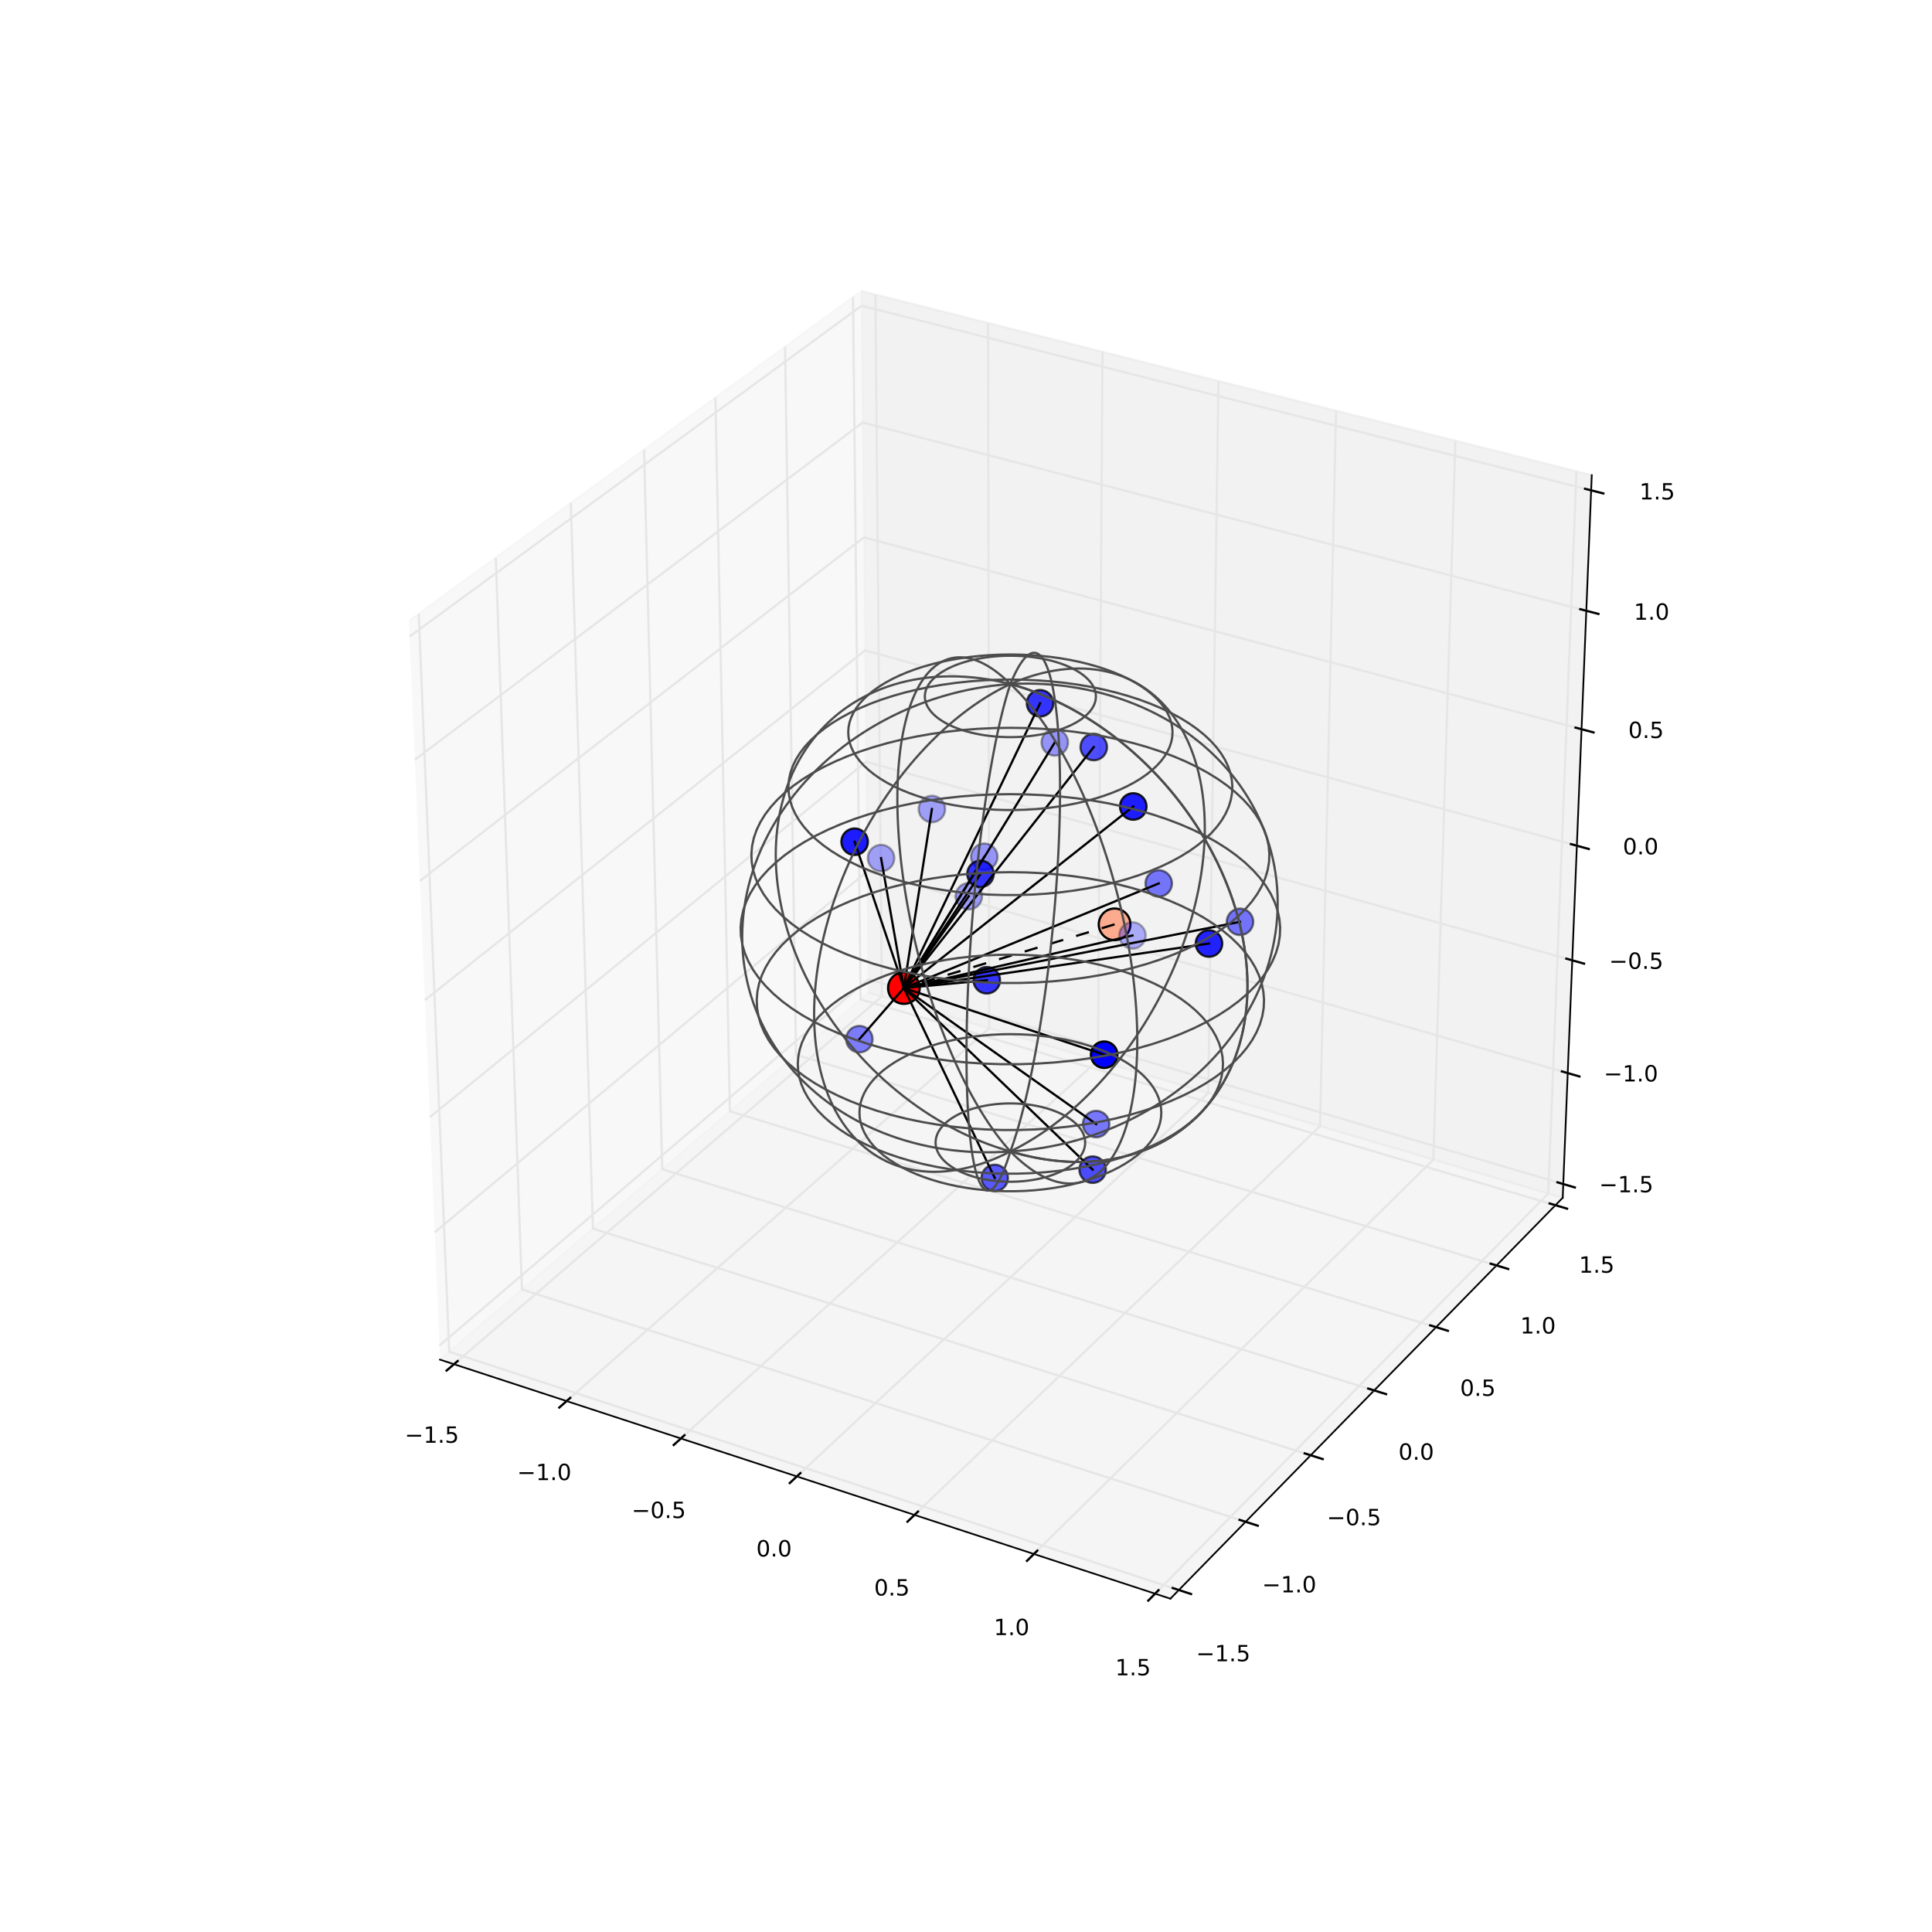 <?xml version="1.0" encoding="utf-8" standalone="no"?>
<!DOCTYPE svg PUBLIC "-//W3C//DTD SVG 1.1//EN"
  "http://www.w3.org/Graphics/SVG/1.1/DTD/svg11.dtd">
<!-- Created with matplotlib (http://matplotlib.org/) -->
<svg height="864pt" version="1.1" viewBox="0 0 864 864" width="864pt" xmlns="http://www.w3.org/2000/svg" xmlns:xlink="http://www.w3.org/1999/xlink">
 <defs>
  <style type="text/css">
*{stroke-linecap:butt;stroke-linejoin:round;}
  </style>
 </defs>
 <g id="figure_1">
  <g id="patch_1">
   <path d="
M0 864
L864 864
L864 0
L0 0
z
" style="fill:#ffffff;"/>
  </g>
  <g id="patch_2">
   <path d="
M108 756
L777.6 756
L777.6 86.4
L108 86.4
z
" style="fill:#ffffff;"/>
  </g>
  <g id="pane3d_1">
   <g id="patch_3">
    <path d="
M196.766 608.042
L388.409 443.871
L385.218 130.168
L182.89 277.672" style="fill:#f2f2f2;opacity:0.5;stroke:#f2f2f2;stroke-linejoin:miter;"/>
   </g>
  </g>
  <g id="pane3d_2">
   <g id="patch_4">
    <path d="
M388.409 443.871
L698.853 535.653
L711.841 212.49
L385.218 130.168" style="fill:#e6e6e6;opacity:0.5;stroke:#e6e6e6;stroke-linejoin:miter;"/>
   </g>
  </g>
  <g id="pane3d_3">
   <g id="patch_5">
    <path d="
M196.766 608.042
L523.395 714.937
L698.853 535.653
L388.409 443.871" style="fill:#ececec;opacity:0.5;stroke:#ececec;stroke-linejoin:miter;"/>
   </g>
  </g>
  <g id="axis3d_1">
   <g id="line2d_1">
    <path d="
M196.766 608.042
L523.395 714.937" style="fill:none;stroke:#000000;stroke-linecap:square;stroke-width:0.75;"/>
   </g>
   <g id="Line3DCollection_1">
    <defs>
     <path d="
M203.012 -253.914
L394.365 -418.368
L391.472 -732.256" id="C0_0_b2ccbb4234"/>
     <path d="
M253.388 -237.428
L442.374 -404.174
L441.894 -719.547" id="C0_1_bdcdf63504"/>
     <path d="
M304.494 -220.702
L491.029 -389.789
L493.03 -706.659" id="C0_2_1112314fb4"/>
     <path d="
M356.348 -203.732
L540.344 -375.209
L544.894 -693.587" id="C0_3_2f7a56cac2"/>
     <path d="
M408.966 -186.512
L590.331 -360.431
L597.502 -680.328" id="C0_4_8759f84157"/>
     <path d="
M462.365 -169.036
L641.006 -345.449
L650.871 -666.877" id="C0_5_f7596747dc"/>
     <path d="
M516.563 -151.299
L692.381 -330.26
L705.017 -653.23" id="C0_6_1505615dda"/>
    </defs>
    <use style="fill:none;stroke:#e6e6e6;" x="0.0" xlink:href="#C0_0_b2ccbb4234" y="864.0"/>
    <use style="fill:none;stroke:#e6e6e6;" x="0.0" xlink:href="#C0_1_bdcdf63504" y="864.0"/>
    <use style="fill:none;stroke:#e6e6e6;" x="0.0" xlink:href="#C0_2_1112314fb4" y="864.0"/>
    <use style="fill:none;stroke:#e6e6e6;" x="0.0" xlink:href="#C0_3_2f7a56cac2" y="864.0"/>
    <use style="fill:none;stroke:#e6e6e6;" x="0.0" xlink:href="#C0_4_8759f84157" y="864.0"/>
    <use style="fill:none;stroke:#e6e6e6;" x="0.0" xlink:href="#C0_5_f7596747dc" y="864.0"/>
    <use style="fill:none;stroke:#e6e6e6;" x="0.0" xlink:href="#C0_6_1505615dda" y="864.0"/>
   </g>
   <g id="xtick_1">
    <g id="line2d_2">
     <path d="
M204.66 608.67
L199.709 612.925" style="fill:none;stroke:#000000;stroke-linecap:square;"/>
    </g>
    <g id="text_1">
     <!-- −1.5 -->
     <defs>
      <path d="
M12.406 8.297
L28.516 8.297
L28.516 63.922
L10.984 60.406
L10.984 69.391
L28.422 72.906
L38.281 72.906
L38.281 8.297
L54.391 8.297
L54.391 0
L12.406 0
z
" id="BitstreamVeraSans-Roman-31"/>
      <path d="
M10.688 12.406
L21 12.406
L21 0
L10.688 0
z
" id="BitstreamVeraSans-Roman-2e"/>
      <path d="
M10.594 35.5
L73.188 35.5
L73.188 27.203
L10.594 27.203
z
" id="BitstreamVeraSans-Roman-2212"/>
      <path d="
M10.797 72.906
L49.516 72.906
L49.516 64.594
L19.828 64.594
L19.828 46.734
Q21.969 47.469 24.109 47.828
Q26.266 48.188 28.422 48.188
Q40.625 48.188 47.75 41.5
Q54.891 34.812 54.891 23.391
Q54.891 11.625 47.562 5.094
Q40.234 -1.422 26.906 -1.422
Q22.312 -1.422 17.547 -0.641
Q12.797 0.141 7.719 1.703
L7.719 11.625
Q12.109 9.234 16.797 8.062
Q21.484 6.891 26.703 6.891
Q35.156 6.891 40.078 11.328
Q45.016 15.766 45.016 23.391
Q45.016 31 40.078 35.438
Q35.156 39.891 26.703 39.891
Q22.75 39.891 18.812 39.016
Q14.891 38.141 10.797 36.281
z
" id="BitstreamVeraSans-Roman-35"/>
     </defs>
     <g transform="translate(180.995 645.203)scale(0.1 -0.1)">
      <use xlink:href="#BitstreamVeraSans-Roman-2212"/>
      <use x="83.789" xlink:href="#BitstreamVeraSans-Roman-31"/>
      <use x="147.412" xlink:href="#BitstreamVeraSans-Roman-2e"/>
      <use x="179.199" xlink:href="#BitstreamVeraSans-Roman-35"/>
     </g>
    </g>
   </g>
   <g id="xtick_2">
    <g id="line2d_3">
     <path d="
M255.016 625.135
L250.124 629.452" style="fill:none;stroke:#000000;stroke-linecap:square;"/>
    </g>
    <g id="text_2">
     <!-- −1.0 -->
     <defs>
      <path d="
M31.781 66.406
Q24.172 66.406 20.328 58.906
Q16.5 51.422 16.5 36.375
Q16.5 21.391 20.328 13.891
Q24.172 6.391 31.781 6.391
Q39.453 6.391 43.281 13.891
Q47.125 21.391 47.125 36.375
Q47.125 51.422 43.281 58.906
Q39.453 66.406 31.781 66.406
M31.781 74.219
Q44.047 74.219 50.516 64.516
Q56.984 54.828 56.984 36.375
Q56.984 17.969 50.516 8.266
Q44.047 -1.422 31.781 -1.422
Q19.531 -1.422 13.062 8.266
Q6.594 17.969 6.594 36.375
Q6.594 54.828 13.062 64.516
Q19.531 74.219 31.781 74.219" id="BitstreamVeraSans-Roman-30"/>
     </defs>
     <g transform="translate(231.261 661.912)scale(0.1 -0.1)">
      <use xlink:href="#BitstreamVeraSans-Roman-2212"/>
      <use x="83.789" xlink:href="#BitstreamVeraSans-Roman-31"/>
      <use x="147.412" xlink:href="#BitstreamVeraSans-Roman-2e"/>
      <use x="179.199" xlink:href="#BitstreamVeraSans-Roman-30"/>
     </g>
    </g>
   </g>
   <g id="xtick_3">
    <g id="line2d_4">
     <path d="
M306.103 641.84
L301.271 646.22" style="fill:none;stroke:#000000;stroke-linecap:square;"/>
    </g>
    <g id="text_3">
     <!-- −0.5 -->
     <g transform="translate(282.469 678.864)scale(0.1 -0.1)">
      <use xlink:href="#BitstreamVeraSans-Roman-2212"/>
      <use x="83.789" xlink:href="#BitstreamVeraSans-Roman-30"/>
      <use x="147.412" xlink:href="#BitstreamVeraSans-Roman-2e"/>
      <use x="179.199" xlink:href="#BitstreamVeraSans-Roman-35"/>
     </g>
    </g>
   </g>
   <g id="xtick_4">
    <g id="line2d_5">
     <path d="
M357.936 658.789
L353.167 663.233" style="fill:none;stroke:#000000;stroke-linecap:square;"/>
    </g>
    <g id="text_4">
     <!-- 0.0 -->
     <g transform="translate(338.205 696.064)scale(0.1 -0.1)">
      <use xlink:href="#BitstreamVeraSans-Roman-30"/>
      <use x="63.623" xlink:href="#BitstreamVeraSans-Roman-2e"/>
      <use x="95.41" xlink:href="#BitstreamVeraSans-Roman-30"/>
     </g>
    </g>
   </g>
   <g id="xtick_5">
    <g id="line2d_6">
     <path d="
M410.532 675.987
L405.829 680.497" style="fill:none;stroke:#000000;stroke-linecap:square;"/>
    </g>
    <g id="text_5">
     <!-- 0.5 -->
     <g transform="translate(390.926 713.518)scale(0.1 -0.1)">
      <use xlink:href="#BitstreamVeraSans-Roman-30"/>
      <use x="63.623" xlink:href="#BitstreamVeraSans-Roman-2e"/>
      <use x="95.41" xlink:href="#BitstreamVeraSans-Roman-35"/>
     </g>
    </g>
   </g>
   <g id="xtick_6">
    <g id="line2d_7">
     <path d="
M463.908 693.441
L459.274 698.018" style="fill:none;stroke:#000000;stroke-linecap:square;"/>
    </g>
    <g id="text_6">
     <!-- 1.0 -->
     <g transform="translate(444.44 731.231)scale(0.1 -0.1)">
      <use xlink:href="#BitstreamVeraSans-Roman-31"/>
      <use x="63.623" xlink:href="#BitstreamVeraSans-Roman-2e"/>
      <use x="95.41" xlink:href="#BitstreamVeraSans-Roman-30"/>
     </g>
    </g>
   </g>
   <g id="xtick_7">
    <g id="line2d_8">
     <path d="
M518.082 711.155
L513.518 715.8" style="fill:none;stroke:#000000;stroke-linecap:square;"/>
    </g>
    <g id="text_7">
     <!-- 1.5 -->
     <g transform="translate(498.743 749.21)scale(0.1 -0.1)">
      <use xlink:href="#BitstreamVeraSans-Roman-31"/>
      <use x="63.623" xlink:href="#BitstreamVeraSans-Roman-2e"/>
      <use x="95.41" xlink:href="#BitstreamVeraSans-Roman-35"/>
     </g>
    </g>
   </g>
  </g>
  <g id="axis3d_2">
   <g id="line2d_9">
    <path d="
M698.853 535.653
L523.395 714.937" style="fill:none;stroke:#000000;stroke-linecap:square;stroke-width:0.75;"/>
   </g>
   <g id="Line3DCollection_2">
    <defs>
     <path d="
M187.259 -589.514
L200.889 -259.49
L527.182 -152.933" id="C1_0_b783c14f0c"/>
     <path d="
M221.71 -614.63
L233.421 -287.358
L557.045 -183.447" id="C1_1_99f12d8ea9"/>
     <path d="
M255.286 -639.107
L265.167 -314.554
L586.154 -213.191" id="C1_2_749cdebb11"/>
     <path d="
M288.02 -662.971
L296.157 -341.101
L614.539 -242.194" id="C1_3_8afc2cc9b5"/>
     <path d="
M319.942 -686.244
L326.417 -367.023
L642.224 -270.484" id="C1_4_829b81645e"/>
     <path d="
M351.083 -708.946
L355.972 -392.341
L669.237 -298.086" id="C1_5_7d5dff8d8f"/>
     <path d="
M381.471 -731.1
L384.846 -417.077
L695.601 -325.025" id="C1_6_2735b44d7c"/>
    </defs>
    <use style="fill:none;stroke:#e6e6e6;" x="0.0" xlink:href="#C1_0_b783c14f0c" y="864.0"/>
    <use style="fill:none;stroke:#e6e6e6;" x="0.0" xlink:href="#C1_1_99f12d8ea9" y="864.0"/>
    <use style="fill:none;stroke:#e6e6e6;" x="0.0" xlink:href="#C1_2_749cdebb11" y="864.0"/>
    <use style="fill:none;stroke:#e6e6e6;" x="0.0" xlink:href="#C1_3_8afc2cc9b5" y="864.0"/>
    <use style="fill:none;stroke:#e6e6e6;" x="0.0" xlink:href="#C1_4_829b81645e" y="864.0"/>
    <use style="fill:none;stroke:#e6e6e6;" x="0.0" xlink:href="#C1_5_7d5dff8d8f" y="864.0"/>
    <use style="fill:none;stroke:#e6e6e6;" x="0.0" xlink:href="#C1_6_2735b44d7c" y="864.0"/>
   </g>
   <g id="xtick_8">
    <g id="line2d_10">
     <path d="
M524.451 710.175
L532.65 712.853" style="fill:none;stroke:#000000;stroke-linecap:square;"/>
    </g>
    <g id="text_8">
     <!-- −1.5 -->
     <g transform="translate(534.897 742.928)scale(0.1 -0.1)">
      <use xlink:href="#BitstreamVeraSans-Roman-2212"/>
      <use x="83.789" xlink:href="#BitstreamVeraSans-Roman-31"/>
      <use x="147.412" xlink:href="#BitstreamVeraSans-Roman-2e"/>
      <use x="179.199" xlink:href="#BitstreamVeraSans-Roman-35"/>
     </g>
    </g>
   </g>
   <g id="xtick_9">
    <g id="line2d_11">
     <path d="
M554.337 679.684
L562.465 682.294" style="fill:none;stroke:#000000;stroke-linecap:square;"/>
    </g>
    <g id="text_9">
     <!-- −1.0 -->
     <g transform="translate(564.402 712.116)scale(0.1 -0.1)">
      <use xlink:href="#BitstreamVeraSans-Roman-2212"/>
      <use x="83.789" xlink:href="#BitstreamVeraSans-Roman-31"/>
      <use x="147.412" xlink:href="#BitstreamVeraSans-Roman-2e"/>
      <use x="179.199" xlink:href="#BitstreamVeraSans-Roman-30"/>
     </g>
    </g>
   </g>
   <g id="xtick_10">
    <g id="line2d_12">
     <path d="
M583.47 649.961
L591.528 652.506" style="fill:none;stroke:#000000;stroke-linecap:square;"/>
    </g>
    <g id="text_10">
     <!-- −0.5 -->
     <g transform="translate(593.37 682.081)scale(0.1 -0.1)">
      <use xlink:href="#BitstreamVeraSans-Roman-2212"/>
      <use x="83.789" xlink:href="#BitstreamVeraSans-Roman-30"/>
      <use x="147.412" xlink:href="#BitstreamVeraSans-Roman-2e"/>
      <use x="179.199" xlink:href="#BitstreamVeraSans-Roman-35"/>
     </g>
    </g>
   </g>
   <g id="xtick_11">
    <g id="line2d_13">
     <path d="
M611.878 620.979
L619.865 623.461" style="fill:none;stroke:#000000;stroke-linecap:square;"/>
    </g>
    <g id="text_11">
     <!-- 0.0 -->
     <g transform="translate(625.4 652.795)scale(0.1 -0.1)">
      <use xlink:href="#BitstreamVeraSans-Roman-30"/>
      <use x="63.623" xlink:href="#BitstreamVeraSans-Roman-2e"/>
      <use x="95.41" xlink:href="#BitstreamVeraSans-Roman-30"/>
     </g>
    </g>
   </g>
   <g id="xtick_12">
    <g id="line2d_14">
     <path d="
M639.587 592.71
L647.505 595.131" style="fill:none;stroke:#000000;stroke-linecap:square;"/>
    </g>
    <g id="text_12">
     <!-- 0.5 -->
     <g transform="translate(652.956 624.228)scale(0.1 -0.1)">
      <use xlink:href="#BitstreamVeraSans-Roman-30"/>
      <use x="63.623" xlink:href="#BitstreamVeraSans-Roman-2e"/>
      <use x="95.41" xlink:href="#BitstreamVeraSans-Roman-35"/>
     </g>
    </g>
   </g>
   <g id="xtick_13">
    <g id="line2d_15">
     <path d="
M666.622 565.127
L674.473 567.49" style="fill:none;stroke:#000000;stroke-linecap:square;"/>
    </g>
    <g id="text_13">
     <!-- 1.0 -->
     <g transform="translate(679.856 596.356)scale(0.1 -0.1)">
      <use xlink:href="#BitstreamVeraSans-Roman-31"/>
      <use x="63.623" xlink:href="#BitstreamVeraSans-Roman-2e"/>
      <use x="95.41" xlink:href="#BitstreamVeraSans-Roman-30"/>
     </g>
    </g>
   </g>
   <g id="xtick_14">
    <g id="line2d_16">
     <path d="
M693.009 538.207
L700.793 540.513" style="fill:none;stroke:#000000;stroke-linecap:square;"/>
    </g>
    <g id="text_14">
     <!-- 1.5 -->
     <g transform="translate(706.103 569.153)scale(0.1 -0.1)">
      <use xlink:href="#BitstreamVeraSans-Roman-31"/>
      <use x="63.623" xlink:href="#BitstreamVeraSans-Roman-2e"/>
      <use x="95.41" xlink:href="#BitstreamVeraSans-Roman-35"/>
     </g>
    </g>
   </g>
  </g>
  <g id="axis3d_3">
   <g id="line2d_17">
    <path d="
M698.853 535.653
L711.841 212.49" style="fill:none;stroke:#000000;stroke-linecap:square;stroke-width:0.75;"/>
   </g>
   <g id="Line3DCollection_3">
    <defs>
     <path d="
M699.1 -334.493
L388.348 -426.108
L196.502 -262.231" id="C2_0_cb1a318c0a"/>
     <path d="
M701.094 -384.111
L387.857 -474.359
L194.375 -312.885" id="C2_1_30e94078c1"/>
     <path d="
M703.121 -434.537
L387.359 -523.361
L192.211 -364.391" id="C2_2_b4330edb33"/>
     <path d="
M705.18 -485.789
L386.853 -573.133
L190.012 -416.769" id="C2_3_c2f7ffe0c1"/>
     <path d="
M707.274 -537.888
L386.338 -623.692
L187.774 -470.043" id="C2_4_d38ae0f49f"/>
     <path d="
M709.403 -590.856
L385.816 -675.058
L185.498 -524.235" id="C2_5_07fcfb43dd"/>
     <path d="
M711.568 -644.714
L385.285 -727.249
L183.182 -579.369" id="C2_6_e48e96323e"/>
    </defs>
    <use style="fill:none;stroke:#e6e6e6;" x="0.0" xlink:href="#C2_0_cb1a318c0a" y="864.0"/>
    <use style="fill:none;stroke:#e6e6e6;" x="0.0" xlink:href="#C2_1_30e94078c1" y="864.0"/>
    <use style="fill:none;stroke:#e6e6e6;" x="0.0" xlink:href="#C2_2_b4330edb33" y="864.0"/>
    <use style="fill:none;stroke:#e6e6e6;" x="0.0" xlink:href="#C2_3_c2f7ffe0c1" y="864.0"/>
    <use style="fill:none;stroke:#e6e6e6;" x="0.0" xlink:href="#C2_4_d38ae0f49f" y="864.0"/>
    <use style="fill:none;stroke:#e6e6e6;" x="0.0" xlink:href="#C2_5_07fcfb43dd" y="864.0"/>
    <use style="fill:none;stroke:#e6e6e6;" x="0.0" xlink:href="#C2_6_e48e96323e" y="864.0"/>
   </g>
   <g id="xtick_15">
    <g id="line2d_18">
     <path d="
M696.507 528.742
L704.291 531.037" style="fill:none;stroke:#000000;stroke-linecap:square;"/>
    </g>
    <g id="text_15">
     <!-- −1.5 -->
     <g transform="translate(715.129 533.194)scale(0.1 -0.1)">
      <use xlink:href="#BitstreamVeraSans-Roman-2212"/>
      <use x="83.789" xlink:href="#BitstreamVeraSans-Roman-31"/>
      <use x="147.412" xlink:href="#BitstreamVeraSans-Roman-2e"/>
      <use x="179.199" xlink:href="#BitstreamVeraSans-Roman-35"/>
     </g>
    </g>
   </g>
   <g id="xtick_16">
    <g id="line2d_19">
     <path d="
M698.479 479.135
L706.328 481.397" style="fill:none;stroke:#000000;stroke-linecap:square;"/>
    </g>
    <g id="text_16">
     <!-- −1.0 -->
     <g transform="translate(717.234 483.633)scale(0.1 -0.1)">
      <use xlink:href="#BitstreamVeraSans-Roman-2212"/>
      <use x="83.789" xlink:href="#BitstreamVeraSans-Roman-31"/>
      <use x="147.412" xlink:href="#BitstreamVeraSans-Roman-2e"/>
      <use x="179.199" xlink:href="#BitstreamVeraSans-Roman-30"/>
     </g>
    </g>
   </g>
   <g id="xtick_17">
    <g id="line2d_20">
     <path d="
M700.484 428.722
L708.399 430.948" style="fill:none;stroke:#000000;stroke-linecap:square;"/>
    </g>
    <g id="text_17">
     <!-- −0.5 -->
     <g transform="translate(719.585 433.267)scale(0.1 -0.1)">
      <use xlink:href="#BitstreamVeraSans-Roman-2212"/>
      <use x="83.789" xlink:href="#BitstreamVeraSans-Roman-30"/>
      <use x="147.412" xlink:href="#BitstreamVeraSans-Roman-2e"/>
      <use x="179.199" xlink:href="#BitstreamVeraSans-Roman-35"/>
     </g>
    </g>
   </g>
   <g id="xtick_18">
    <g id="line2d_21">
     <path d="
M702.522 377.482
L710.503 379.672" style="fill:none;stroke:#000000;stroke-linecap:square;"/>
    </g>
    <g id="text_18">
     <!-- 0.0 -->
     <g transform="translate(725.752 382.077)scale(0.1 -0.1)">
      <use xlink:href="#BitstreamVeraSans-Roman-30"/>
      <use x="63.623" xlink:href="#BitstreamVeraSans-Roman-2e"/>
      <use x="95.41" xlink:href="#BitstreamVeraSans-Roman-30"/>
     </g>
    </g>
   </g>
   <g id="xtick_19">
    <g id="line2d_22">
     <path d="
M704.593 325.395
L712.643 327.547" style="fill:none;stroke:#000000;stroke-linecap:square;"/>
    </g>
    <g id="text_19">
     <!-- 0.5 -->
     <g transform="translate(728.177 330.042)scale(0.1 -0.1)">
      <use xlink:href="#BitstreamVeraSans-Roman-30"/>
      <use x="63.623" xlink:href="#BitstreamVeraSans-Roman-2e"/>
      <use x="95.41" xlink:href="#BitstreamVeraSans-Roman-35"/>
     </g>
    </g>
   </g>
   <g id="xtick_20">
    <g id="line2d_23">
     <path d="
M706.699 272.441
L714.818 274.553" style="fill:none;stroke:#000000;stroke-linecap:square;"/>
    </g>
    <g id="text_20">
     <!-- 1.0 -->
     <g transform="translate(730.65 277.142)scale(0.1 -0.1)">
      <use xlink:href="#BitstreamVeraSans-Roman-31"/>
      <use x="63.623" xlink:href="#BitstreamVeraSans-Roman-2e"/>
      <use x="95.41" xlink:href="#BitstreamVeraSans-Roman-30"/>
     </g>
    </g>
   </g>
   <g id="xtick_21">
    <g id="line2d_24">
     <path d="
M708.84 218.596
L717.03 220.668" style="fill:none;stroke:#000000;stroke-linecap:square;"/>
    </g>
    <g id="text_21">
     <!-- 1.5 -->
     <g transform="translate(733.153 223.354)scale(0.1 -0.1)">
      <use xlink:href="#BitstreamVeraSans-Roman-31"/>
      <use x="63.623" xlink:href="#BitstreamVeraSans-Roman-2e"/>
      <use x="95.41" xlink:href="#BitstreamVeraSans-Roman-35"/>
     </g>
    </g>
   </g>
  </g>
  <g id="axes_1">
   <g id="Path3DCollection_1">
    <defs>
     <path d="
M0 7.071
C1.875 7.071 3.674 6.326 5 5
C6.326 3.674 7.071 1.875 7.071 0
C7.071 -1.875 6.326 -3.674 5 -5
C3.674 -6.326 1.875 -7.071 0 -7.071
C-1.875 -7.071 -3.674 -6.326 -5 -5
C-6.326 -3.674 -7.071 -1.875 -7.071 0
C-7.071 1.875 -6.326 3.674 -5 5
C-3.674 6.326 -1.875 7.071 0 7.071
z
" id="mc56bb65f0e" style="stroke:#000000;"/>
    </defs>
    <g clip-path="url(#p68ad265ad8)">
     <use style="fill:#fcab8f;stroke:#000000;" x="498.447" xlink:href="#mc56bb65f0e" y="413.373"/>
    </g>
   </g>
   <g id="Path3DCollection_2">
    <defs>
     <path d="
M0 7.071
C1.875 7.071 3.674 6.326 5 5
C6.326 3.674 7.071 1.875 7.071 0
C7.071 -1.875 6.326 -3.674 5 -5
C3.674 -6.326 1.875 -7.071 0 -7.071
C-1.875 -7.071 -3.674 -6.326 -5 -5
C-6.326 -3.674 -7.071 -1.875 -7.071 0
C-7.071 1.875 -6.326 3.674 -5 5
C-3.674 6.326 -1.875 7.071 0 7.071
z
" id="m417fb6b194" style="stroke:#000000;"/>
    </defs>
    <g clip-path="url(#p68ad265ad8)">
     <use style="fill:#ff0000;stroke:#000000;" x="404.22" xlink:href="#m417fb6b194" y="441.856"/>
    </g>
   </g>
   <g id="Path3DCollection_3">
    <defs>
     <path d="
M0 5.916
C1.569 5.916 3.074 5.293 4.183 4.183
C5.293 3.074 5.916 1.569 5.916 0
C5.916 -1.569 5.293 -3.074 4.183 -4.183
C3.074 -5.293 1.569 -5.916 0 -5.916
C-1.569 -5.916 -3.074 -5.293 -4.183 -4.183
C-5.293 -3.074 -5.916 -1.569 -5.916 0
C-5.916 1.569 -5.293 3.074 -4.183 4.183
C-3.074 5.293 -1.569 5.916 0 5.916
z
" id="C3_0_614a9f2bf7"/>
    </defs>
    <g clip-path="url(#p68ad265ad8)">
     <use style="fill:#0000ff;fill-opacity:0.692;stroke:#000000;stroke-opacity:0.692;" x="488.638" xlink:href="#C3_0_614a9f2bf7" y="523.073"/>
    </g>
    <g clip-path="url(#p68ad265ad8)">
     <use style="fill:#0000ff;fill-opacity:0.523;stroke:#000000;stroke-opacity:0.523;" x="518.185" xlink:href="#C3_0_614a9f2bf7" y="395.077"/>
    </g>
    <g clip-path="url(#p68ad265ad8)">
     <use style="fill:#0000ff;fill-opacity:0.884;stroke:#000000;stroke-opacity:0.884;" x="382.196" xlink:href="#C3_0_614a9f2bf7" y="376.43"/>
    </g>
    <g clip-path="url(#p68ad265ad8)">
     <use style="fill:#0000ff;fill-opacity:0.359;stroke:#000000;stroke-opacity:0.359;" x="433.261" xlink:href="#C3_0_614a9f2bf7" y="400.799"/>
    </g>
    <g clip-path="url(#p68ad265ad8)">
     <use style="fill:#0000ff;fill-opacity:0.389;stroke:#000000;stroke-opacity:0.389;" x="471.707" xlink:href="#C3_0_614a9f2bf7" y="332.006"/>
    </g>
    <g clip-path="url(#p68ad265ad8)">
     <use style="fill:#0000ff;stroke:#000000;" x="493.791" xlink:href="#C3_0_614a9f2bf7" y="471.674"/>
    </g>
    <g clip-path="url(#p68ad265ad8)">
     <use style="fill:#0000ff;fill-opacity:0.524;stroke:#000000;stroke-opacity:0.524;" x="554.539" xlink:href="#C3_0_614a9f2bf7" y="412.24"/>
    </g>
    <g clip-path="url(#p68ad265ad8)">
     <use style="fill:#0000ff;fill-opacity:0.513;stroke:#000000;stroke-opacity:0.513;" x="490.193" xlink:href="#C3_0_614a9f2bf7" y="502.684"/>
    </g>
    <g clip-path="url(#p68ad265ad8)">
     <use style="fill:#0000ff;fill-opacity:0.876;stroke:#000000;stroke-opacity:0.876;" x="506.795" xlink:href="#C3_0_614a9f2bf7" y="360.662"/>
    </g>
    <g clip-path="url(#p68ad265ad8)">
     <use style="fill:#0000ff;fill-opacity:0.785;stroke:#000000;stroke-opacity:0.785;" x="465.123" xlink:href="#C3_0_614a9f2bf7" y="314.51"/>
    </g>
    <g clip-path="url(#p68ad265ad8)">
     <use style="fill:#0000ff;fill-opacity:0.68;stroke:#000000;stroke-opacity:0.68;" x="489.135" xlink:href="#C3_0_614a9f2bf7" y="334.071"/>
    </g>
    <g clip-path="url(#p68ad265ad8)">
     <use style="fill:#0000ff;fill-opacity:0.384;stroke:#000000;stroke-opacity:0.384;" x="440.179" xlink:href="#C3_0_614a9f2bf7" y="383.143"/>
    </g>
    <g clip-path="url(#p68ad265ad8)">
     <use style="fill:#0000ff;fill-opacity:0.787;stroke:#000000;stroke-opacity:0.787;" x="441.288" xlink:href="#C3_0_614a9f2bf7" y="438.37"/>
    </g>
    <g clip-path="url(#p68ad265ad8)">
     <use style="fill:#0000ff;fill-opacity:0.341;stroke:#000000;stroke-opacity:0.341;" x="394.018" xlink:href="#C3_0_614a9f2bf7" y="383.743"/>
    </g>
    <g clip-path="url(#p68ad265ad8)">
     <use style="fill:#0000ff;fill-opacity:0.494;stroke:#000000;stroke-opacity:0.494;" x="384.307" xlink:href="#C3_0_614a9f2bf7" y="464.717"/>
    </g>
    <g clip-path="url(#p68ad265ad8)">
     <use style="fill:#0000ff;fill-opacity:0.3;stroke:#000000;stroke-opacity:0.3;" x="506.441" xlink:href="#C3_0_614a9f2bf7" y="418.355"/>
    </g>
    <g clip-path="url(#p68ad265ad8)">
     <use style="fill:#0000ff;fill-opacity:0.786;stroke:#000000;stroke-opacity:0.786;" x="438.481" xlink:href="#C3_0_614a9f2bf7" y="390.803"/>
    </g>
    <g clip-path="url(#p68ad265ad8)">
     <use style="fill:#0000ff;fill-opacity:0.859;stroke:#000000;stroke-opacity:0.859;" x="540.667" xlink:href="#C3_0_614a9f2bf7" y="421.945"/>
    </g>
    <g clip-path="url(#p68ad265ad8)">
     <use style="fill:#0000ff;fill-opacity:0.348;stroke:#000000;stroke-opacity:0.348;" x="416.754" xlink:href="#C3_0_614a9f2bf7" y="361.798"/>
    </g>
    <g clip-path="url(#p68ad265ad8)">
     <use style="fill:#0000ff;fill-opacity:0.639;stroke:#000000;stroke-opacity:0.639;" x="444.848" xlink:href="#C3_0_614a9f2bf7" y="526.777"/>
    </g>
   </g>
   <g id="line2d_25">
    <path clip-path="url(#p68ad265ad8)" d="
M488.638 523.073
L404.22 441.856" style="fill:none;stroke:#000000;stroke-linecap:square;"/>
   </g>
   <g id="line2d_26">
    <path clip-path="url(#p68ad265ad8)" d="
M518.185 395.077
L404.22 441.856" style="fill:none;stroke:#000000;stroke-linecap:square;"/>
   </g>
   <g id="line2d_27">
    <path clip-path="url(#p68ad265ad8)" d="
M382.196 376.43
L404.22 441.856" style="fill:none;stroke:#000000;stroke-linecap:square;"/>
   </g>
   <g id="line2d_28">
    <path clip-path="url(#p68ad265ad8)" d="
M433.261 400.799
L404.22 441.856" style="fill:none;stroke:#000000;stroke-linecap:square;"/>
   </g>
   <g id="line2d_29">
    <path clip-path="url(#p68ad265ad8)" d="
M471.707 332.006
L404.22 441.856" style="fill:none;stroke:#000000;stroke-linecap:square;"/>
   </g>
   <g id="line2d_30">
    <path clip-path="url(#p68ad265ad8)" d="
M493.791 471.674
L404.22 441.856" style="fill:none;stroke:#000000;stroke-linecap:square;"/>
   </g>
   <g id="line2d_31">
    <path clip-path="url(#p68ad265ad8)" d="
M554.539 412.24
L404.22 441.856" style="fill:none;stroke:#000000;stroke-linecap:square;"/>
   </g>
   <g id="line2d_32">
    <path clip-path="url(#p68ad265ad8)" d="
M490.193 502.684
L404.22 441.856" style="fill:none;stroke:#000000;stroke-linecap:square;"/>
   </g>
   <g id="line2d_33">
    <path clip-path="url(#p68ad265ad8)" d="
M506.795 360.662
L404.22 441.856" style="fill:none;stroke:#000000;stroke-linecap:square;"/>
   </g>
   <g id="line2d_34">
    <path clip-path="url(#p68ad265ad8)" d="
M465.123 314.51
L404.22 441.856" style="fill:none;stroke:#000000;stroke-linecap:square;"/>
   </g>
   <g id="line2d_35">
    <path clip-path="url(#p68ad265ad8)" d="
M489.135 334.071
L404.22 441.856" style="fill:none;stroke:#000000;stroke-linecap:square;"/>
   </g>
   <g id="line2d_36">
    <path clip-path="url(#p68ad265ad8)" d="
M440.179 383.143
L404.22 441.856" style="fill:none;stroke:#000000;stroke-linecap:square;"/>
   </g>
   <g id="line2d_37">
    <path clip-path="url(#p68ad265ad8)" d="
M441.288 438.37
L404.22 441.856" style="fill:none;stroke:#000000;stroke-linecap:square;"/>
   </g>
   <g id="line2d_38">
    <path clip-path="url(#p68ad265ad8)" d="
M394.018 383.743
L404.22 441.856" style="fill:none;stroke:#000000;stroke-linecap:square;"/>
   </g>
   <g id="line2d_39">
    <path clip-path="url(#p68ad265ad8)" d="
M384.307 464.717
L404.22 441.856" style="fill:none;stroke:#000000;stroke-linecap:square;"/>
   </g>
   <g id="line2d_40">
    <path clip-path="url(#p68ad265ad8)" d="
M506.441 418.355
L404.22 441.856" style="fill:none;stroke:#000000;stroke-linecap:square;"/>
   </g>
   <g id="line2d_41">
    <path clip-path="url(#p68ad265ad8)" d="
M438.481 390.803
L404.22 441.856" style="fill:none;stroke:#000000;stroke-linecap:square;"/>
   </g>
   <g id="line2d_42">
    <path clip-path="url(#p68ad265ad8)" d="
M540.667 421.945
L404.22 441.856" style="fill:none;stroke:#000000;stroke-linecap:square;"/>
   </g>
   <g id="line2d_43">
    <path clip-path="url(#p68ad265ad8)" d="
M416.754 361.798
L404.22 441.856" style="fill:none;stroke:#000000;stroke-linecap:square;"/>
   </g>
   <g id="line2d_44">
    <path clip-path="url(#p68ad265ad8)" d="
M444.848 526.777
L404.22 441.856" style="fill:none;stroke:#000000;stroke-linecap:square;"/>
   </g>
   <g id="line2d_45">
    <path clip-path="url(#p68ad265ad8)" d="
M498.447 413.373
L404.22 441.856" style="fill:none;stroke:#000000;stroke-dasharray:6,6;stroke-dashoffset:0.0;"/>
   </g>
   <g id="Line3DCollection_4">
    <defs>
     <path d="
M451.849 -558.104
L455.221 -557.126
L458.594 -556.038
L461.962 -554.843
L465.323 -553.542
L468.673 -552.134
L472.008 -550.623
L475.324 -549.01
L478.619 -547.295
L481.888 -545.482
L485.128 -543.571
L488.336 -541.564
L491.508 -539.465
L494.641 -537.274
L497.731 -534.994
L500.775 -532.628
L503.769 -530.178
L506.711 -527.647
L509.598 -525.037
L512.425 -522.351
L515.191 -519.593
L517.891 -516.764
L520.524 -513.868
L523.086 -510.908
L525.575 -507.888
L527.988 -504.81
L530.322 -501.678
L532.575 -498.495
L534.744 -495.264
L536.827 -491.99
L538.823 -488.675
L540.728 -485.324
L542.541 -481.94
L544.26 -478.526
L545.884 -475.086
L547.409 -471.624
L548.836 -468.143
L550.163 -464.648
L551.387 -461.143
L552.509 -457.629
L553.526 -454.113
L554.438 -450.597
L555.245 -447.084
L555.945 -443.58
L556.537 -440.087
L557.022 -436.609
L557.399 -433.15
L557.667 -429.714
L557.827 -426.304
L557.879 -422.923
L557.822 -419.575
L557.657 -416.264
L557.384 -412.993
L557.004 -409.765
L556.517 -406.584
L555.924 -403.453
L555.226 -400.375
L554.424 -397.353
L553.518 -394.39
L552.511 -391.49
L551.402 -388.654
L550.194 -385.887
L548.888 -383.189
L547.485 -380.565
L545.987 -378.017
L544.396 -375.547
L542.714 -373.157
L540.942 -370.85
L539.082 -368.629
L537.138 -366.494
L535.11 -364.448
L533 -362.493
L530.813 -360.631
L528.548 -358.863
L526.21 -357.192
L523.8 -355.617
L521.322 -354.142
L518.777 -352.767
L516.168 -351.492
L513.499 -350.321
L510.771 -349.252
L507.988 -348.287
L505.153 -347.428
L502.268 -346.674
L499.337 -346.026
L496.362 -345.484
L493.346 -345.049
L490.293 -344.721
L487.205 -344.5
L484.086 -344.387
L480.939 -344.38
L477.766 -344.48
L474.571 -344.687
L471.357 -345.001
L468.127 -345.419
L464.884 -345.944
L461.632 -346.572
L458.373 -347.304
L455.111 -348.14
L451.849 -349.077" id="C4_0_5b52e785f5"/>
     <path d="
M451.849 -558.104
L455.717 -558.255
L459.581 -558.296
L463.435 -558.229
L467.277 -558.052
L471.101 -557.767
L474.904 -557.374
L478.682 -556.873
L482.431 -556.264
L486.147 -555.55
L489.827 -554.729
L493.465 -553.804
L497.059 -552.776
L500.604 -551.644
L504.098 -550.412
L507.536 -549.08
L510.915 -547.65
L514.231 -546.123
L517.481 -544.5
L520.662 -542.785
L523.77 -540.979
L526.803 -539.083
L529.757 -537.1
L532.629 -535.031
L535.416 -532.88
L538.116 -530.649
L540.726 -528.339
L543.244 -525.954
L545.666 -523.496
L547.99 -520.968
L550.215 -518.372
L552.338 -515.711
L554.357 -512.988
L556.27 -510.206
L558.076 -507.368
L559.772 -504.476
L561.358 -501.535
L562.831 -498.546
L564.19 -495.513
L565.435 -492.439
L566.564 -489.328
L567.575 -486.182
L568.47 -483.005
L569.245 -479.8
L569.902 -476.571
L570.439 -473.319
L570.857 -470.05
L571.154 -466.766
L571.331 -463.471
L571.388 -460.167
L571.325 -456.859
L571.142 -453.549
L570.84 -450.241
L570.419 -446.937
L569.88 -443.643
L569.223 -440.359
L568.449 -437.091
L567.56 -433.84
L566.555 -430.61
L565.437 -427.405
L564.207 -424.228
L562.866 -421.08
L561.415 -417.967
L559.856 -414.89
L558.191 -411.852
L556.422 -408.857
L554.549 -405.907
L552.576 -403.005
L550.505 -400.154
L548.336 -397.357
L546.074 -394.616
L543.719 -391.933
L541.275 -389.313
L538.743 -386.755
L536.127 -384.265
L533.429 -381.842
L530.651 -379.491
L527.796 -377.213
L524.868 -375.01
L521.869 -372.884
L518.802 -370.838
L515.669 -368.872
L512.475 -366.99
L509.221 -365.192
L505.912 -363.481
L502.551 -361.858
L499.14 -360.325
L495.683 -358.882
L492.183 -357.532
L488.644 -356.276
L485.069 -355.114
L481.461 -354.048
L477.824 -353.079
L474.162 -352.208
L470.478 -351.436
L466.775 -350.763
L463.057 -350.19
L459.328 -349.718
L455.59 -349.347
L451.849 -349.077" id="C4_1_7a15367577"/>
     <path d="
M451.849 -558.104
L454.706 -559.303
L457.558 -560.39
L460.399 -561.364
L463.228 -562.225
L466.042 -562.973
L468.837 -563.606
L471.61 -564.124
L474.36 -564.528
L477.082 -564.816
L479.775 -564.988
L482.435 -565.046
L485.06 -564.988
L487.648 -564.816
L490.195 -564.53
L492.699 -564.13
L495.157 -563.616
L497.568 -562.991
L499.929 -562.254
L502.238 -561.408
L504.492 -560.452
L506.689 -559.388
L508.827 -558.217
L510.905 -556.942
L512.92 -555.562
L514.87 -554.081
L516.754 -552.5
L518.569 -550.82
L520.315 -549.044
L521.99 -547.173
L523.591 -545.21
L525.119 -543.156
L526.571 -541.015
L527.946 -538.788
L529.243 -536.477
L530.461 -534.086
L531.598 -531.616
L532.655 -529.071
L533.63 -526.452
L534.522 -523.763
L535.331 -521.006
L536.056 -518.184
L536.696 -515.3
L537.252 -512.357
L537.722 -509.358
L538.106 -506.306
L538.405 -503.203
L538.618 -500.053
L538.745 -496.86
L538.785 -493.625
L538.74 -490.352
L538.61 -487.045
L538.393 -483.706
L538.092 -480.339
L537.706 -476.947
L537.236 -473.533
L536.681 -470.1
L536.044 -466.652
L535.325 -463.192
L534.524 -459.723
L533.642 -456.249
L532.68 -452.772
L531.639 -449.297
L530.521 -445.825
L529.325 -442.361
L528.054 -438.907
L526.709 -435.468
L525.29 -432.045
L523.8 -428.643
L522.239 -425.264
L520.609 -421.911
L518.912 -418.589
L517.149 -415.299
L515.323 -412.045
L513.433 -408.83
L511.483 -405.656
L509.474 -402.528
L507.408 -399.447
L505.287 -396.417
L503.113 -393.44
L500.888 -390.52
L498.613 -387.659
L496.292 -384.859
L493.926 -382.124
L491.516 -379.457
L489.067 -376.858
L486.579 -374.332
L484.055 -371.88
L481.498 -369.505
L478.91 -367.21
L476.292 -364.996
L473.648 -362.866
L470.981 -360.821
L468.291 -358.865
L465.583 -356.998
L462.859 -355.223
L460.121 -353.542
L457.371 -351.956
L454.613 -350.467
L451.849 -349.077" id="C4_2_7bbac9ecef"/>
     <path d="
M451.849 -558.104
L452.585 -559.862
L453.319 -561.507
L454.05 -563.036
L454.777 -564.449
L455.5 -565.744
L456.218 -566.921
L456.93 -567.979
L457.635 -568.916
L458.333 -569.733
L459.023 -570.429
L459.705 -571.002
L460.377 -571.455
L461.039 -571.785
L461.69 -571.994
L462.33 -572.081
L462.959 -572.046
L463.574 -571.891
L464.177 -571.615
L464.766 -571.22
L465.341 -570.705
L465.901 -570.073
L466.446 -569.323
L466.975 -568.457
L467.488 -567.477
L467.984 -566.383
L468.463 -565.177
L468.925 -563.861
L469.369 -562.435
L469.795 -560.903
L470.201 -559.265
L470.589 -557.523
L470.958 -555.68
L471.307 -553.737
L471.636 -551.697
L471.945 -549.562
L472.234 -547.334
L472.502 -545.015
L472.749 -542.608
L472.975 -540.115
L473.18 -537.54
L473.364 -534.884
L473.526 -532.15
L473.667 -529.341
L473.786 -526.46
L473.883 -523.509
L473.959 -520.492
L474.013 -517.411
L474.045 -514.269
L474.055 -511.07
L474.044 -507.817
L474.011 -504.511
L473.956 -501.158
L473.88 -497.759
L473.782 -494.318
L473.663 -490.838
L473.522 -487.323
L473.361 -483.775
L473.178 -480.198
L472.975 -476.596
L472.752 -472.97
L472.508 -469.326
L472.244 -465.666
L471.96 -461.994
L471.657 -458.312
L471.335 -454.624
L470.993 -450.935
L470.633 -447.246
L470.254 -443.561
L469.858 -439.884
L469.444 -436.218
L469.012 -432.567
L468.564 -428.933
L468.099 -425.32
L467.619 -421.732
L467.122 -418.171
L466.611 -414.641
L466.084 -411.145
L465.544 -407.687
L464.989 -404.269
L464.422 -400.895
L463.841 -397.568
L463.248 -394.291
L462.644 -391.067
L462.028 -387.899
L461.402 -384.791
L460.766 -381.745
L460.12 -378.764
L459.465 -375.851
L458.802 -373.009
L458.131 -370.241
L457.453 -367.549
L456.768 -364.937
L456.078 -362.406
L455.382 -359.959
L454.682 -357.599
L453.978 -355.329
L453.271 -353.15
L452.561 -351.065
L451.849 -349.077" id="C4_3_afd1dbb1e2"/>
     <path d="
M451.849 -558.104
L450.177 -559.717
L448.51 -561.216
L446.849 -562.601
L445.196 -563.871
L443.553 -565.024
L441.922 -566.059
L440.303 -566.977
L438.7 -567.776
L437.112 -568.455
L435.543 -569.015
L433.993 -569.455
L432.464 -569.775
L430.958 -569.975
L429.476 -570.056
L428.019 -570.016
L426.59 -569.858
L425.188 -569.581
L423.816 -569.186
L422.475 -568.674
L421.166 -568.046
L419.891 -567.302
L418.65 -566.443
L417.444 -565.472
L416.276 -564.389
L415.145 -563.195
L414.053 -561.892
L413.001 -560.482
L411.99 -558.966
L411.02 -557.346
L410.092 -555.624
L409.208 -553.802
L408.368 -551.882
L407.572 -549.866
L406.822 -547.757
L406.117 -545.555
L405.459 -543.265
L404.848 -540.888
L404.284 -538.426
L403.769 -535.883
L403.301 -533.261
L402.882 -530.562
L402.512 -527.79
L402.191 -524.946
L401.919 -522.035
L401.697 -519.058
L401.525 -516.019
L401.402 -512.92
L401.328 -509.765
L401.305 -506.557
L401.331 -503.298
L401.407 -499.992
L401.531 -496.642
L401.706 -493.252
L401.929 -489.823
L402.2 -486.36
L402.521 -482.866
L402.889 -479.344
L403.305 -475.797
L403.768 -472.229
L404.277 -468.643
L404.834 -465.041
L405.435 -461.429
L406.082 -457.808
L406.774 -454.182
L407.509 -450.555
L408.288 -446.929
L409.109 -443.309
L409.972 -439.697
L410.876 -436.097
L411.819 -432.512
L412.802 -428.945
L413.824 -425.4
L414.883 -421.88
L415.978 -418.387
L417.109 -414.926
L418.274 -411.5
L419.473 -408.111
L420.704 -404.764
L421.967 -401.46
L423.259 -398.203
L424.581 -394.997
L425.93 -391.843
L427.306 -388.746
L428.707 -385.708
L430.132 -382.731
L431.58 -379.82
L433.049 -376.976
L434.539 -374.203
L436.047 -371.502
L437.573 -368.878
L439.114 -366.332
L440.671 -363.867
L442.24 -361.485
L443.821 -359.189
L445.412 -356.981
L447.012 -354.864
L448.619 -352.839
L450.232 -350.91
L451.849 -349.077" id="C4_4_a1ea106cf7"/>
     <path d="
M451.849 -558.104
L448.419 -558.922
L444.996 -559.63
L441.583 -560.226
L438.184 -560.711
L434.802 -561.085
L431.441 -561.346
L428.105 -561.496
L424.796 -561.534
L421.519 -561.459
L418.276 -561.273
L415.072 -560.976
L411.908 -560.569
L408.789 -560.051
L405.718 -559.424
L402.697 -558.688
L399.73 -557.845
L396.82 -556.896
L393.969 -555.841
L391.18 -554.682
L388.457 -553.421
L385.801 -552.059
L383.216 -550.597
L380.703 -549.037
L378.266 -547.381
L375.906 -545.632
L373.626 -543.79
L371.428 -541.858
L369.314 -539.837
L367.286 -537.732
L365.346 -535.542
L363.495 -533.272
L361.736 -530.923
L360.069 -528.497
L358.497 -525.998
L357.02 -523.429
L355.64 -520.79
L354.358 -518.087
L353.175 -515.32
L352.093 -512.494
L351.111 -509.611
L350.232 -506.673
L349.455 -503.685
L348.78 -500.649
L348.21 -497.567
L347.743 -494.444
L347.38 -491.282
L347.122 -488.084
L346.968 -484.854
L346.918 -481.595
L346.973 -478.309
L347.132 -475.001
L347.395 -471.672
L347.76 -468.328
L348.229 -464.97
L348.8 -461.602
L349.472 -458.228
L350.246 -454.85
L351.119 -451.472
L352.091 -448.097
L353.161 -444.728
L354.328 -441.369
L355.59 -438.022
L356.947 -434.691
L358.396 -431.378
L359.937 -428.088
L361.568 -424.823
L363.288 -421.586
L365.094 -418.381
L366.985 -415.209
L368.958 -412.075
L371.013 -408.982
L373.147 -405.931
L375.359 -402.926
L377.645 -399.97
L380.004 -397.066
L382.434 -394.215
L384.931 -391.422
L387.495 -388.689
L390.123 -386.017
L392.811 -383.411
L395.558 -380.871
L398.36 -378.401
L401.217 -376.004
L404.123 -373.68
L407.078 -371.433
L410.077 -369.264
L413.119 -367.176
L416.201 -365.171
L419.319 -363.25
L422.47 -361.416
L425.652 -359.67
L428.862 -358.015
L432.097 -356.451
L435.353 -354.981
L438.627 -353.605
L441.917 -352.325
L445.22 -351.143
L448.531 -350.06
L451.849 -349.077" id="C4_5_1f29ddb3cd"/>
     <path d="
M451.849 -558.104
L447.995 -557.787
L444.144 -557.361
L440.301 -556.827
L436.469 -556.185
L432.652 -555.437
L428.854 -554.582
L425.08 -553.622
L421.333 -552.557
L417.617 -551.389
L413.937 -550.12
L410.295 -548.75
L406.697 -547.281
L403.145 -545.714
L399.644 -544.051
L396.198 -542.295
L392.809 -540.446
L389.482 -538.507
L386.219 -536.48
L383.025 -534.367
L379.902 -532.171
L376.855 -529.893
L373.885 -527.536
L370.997 -525.104
L368.193 -522.597
L365.476 -520.02
L362.848 -517.375
L360.313 -514.664
L357.874 -511.891
L355.531 -509.058
L353.289 -506.17
L351.149 -503.227
L349.113 -500.235
L347.183 -497.195
L345.361 -494.112
L343.649 -490.988
L342.049 -487.828
L340.562 -484.633
L339.19 -481.407
L337.933 -478.155
L336.793 -474.879
L335.771 -471.582
L334.868 -468.269
L334.084 -464.942
L333.42 -461.605
L332.878 -458.262
L332.456 -454.916
L332.155 -451.57
L331.976 -448.227
L331.919 -444.892
L331.982 -441.567
L332.167 -438.257
L332.472 -434.963
L332.898 -431.691
L333.443 -428.442
L334.107 -425.22
L334.888 -422.028
L335.787 -418.87
L336.801 -415.749
L337.93 -412.667
L339.173 -409.628
L340.527 -406.635
L341.992 -403.691
L343.565 -400.798
L345.245 -397.959
L347.03 -395.177
L348.919 -392.455
L350.909 -389.795
L352.997 -387.2
L355.183 -384.673
L357.462 -382.215
L359.834 -379.829
L362.296 -377.518
L364.845 -375.283
L367.478 -373.127
L370.192 -371.051
L372.986 -369.057
L375.856 -367.148
L378.799 -365.325
L381.813 -363.59
L384.893 -361.944
L388.038 -360.388
L391.244 -358.925
L394.507 -357.556
L397.826 -356.281
L401.195 -355.102
L404.613 -354.02
L408.075 -353.036
L411.578 -352.15
L415.12 -351.364
L418.696 -350.678
L422.303 -350.093
L425.937 -349.609
L429.595 -349.227
L433.274 -348.947
L436.969 -348.768
L440.678 -348.692
L444.397 -348.718
L448.121 -348.846
L451.849 -349.077" id="C4_6_b25b0bbf0d"/>
     <path d="
M451.849 -558.104
L449.072 -556.753
L446.296 -555.293
L443.521 -553.724
L440.752 -552.049
L437.99 -550.27
L435.24 -548.387
L432.504 -546.403
L429.785 -544.319
L427.086 -542.138
L424.41 -539.862
L421.76 -537.494
L419.139 -535.035
L416.549 -532.488
L413.993 -529.856
L411.475 -527.142
L408.997 -524.348
L406.561 -521.478
L404.171 -518.534
L401.829 -515.52
L399.537 -512.438
L397.298 -509.293
L395.115 -506.087
L392.99 -502.824
L390.926 -499.507
L388.923 -496.141
L386.986 -492.728
L385.115 -489.273
L383.314 -485.778
L381.583 -482.249
L379.925 -478.688
L378.342 -475.101
L376.835 -471.489
L375.405 -467.858
L374.055 -464.212
L372.786 -460.554
L371.6 -456.889
L370.496 -453.22
L369.477 -449.551
L368.544 -445.887
L367.697 -442.231
L366.938 -438.587
L366.266 -434.96
L365.684 -431.353
L365.19 -427.769
L364.787 -424.214
L364.473 -420.69
L364.25 -417.201
L364.116 -413.751
L364.073 -410.344
L364.121 -406.984
L364.258 -403.673
L364.485 -400.415
L364.802 -397.214
L365.207 -394.073
L365.701 -390.994
L366.282 -387.983
L366.95 -385.04
L367.704 -382.17
L368.542 -379.375
L369.465 -376.657
L370.47 -374.021
L371.557 -371.467
L372.724 -369
L373.969 -366.62
L375.292 -364.331
L376.691 -362.134
L378.164 -360.032
L379.709 -358.026
L381.325 -356.118
L383.01 -354.311
L384.762 -352.605
L386.579 -351.003
L388.458 -349.505
L390.399 -348.113
L392.398 -346.827
L394.454 -345.65
L396.564 -344.582
L398.727 -343.623
L400.939 -342.775
L403.199 -342.038
L405.504 -341.412
L407.851 -340.898
L410.239 -340.496
L412.665 -340.206
L415.126 -340.029
L417.619 -339.963
L420.143 -340.01
L422.695 -340.168
L425.271 -340.437
L427.87 -340.817
L430.489 -341.306
L433.126 -341.905
L435.777 -342.613
L438.441 -343.428
L441.113 -344.349
L443.793 -345.376
L446.478 -346.507
L449.164 -347.741
L451.849 -349.077" id="C4_7_5bf5ea1651"/>
     <path d="
M451.849 -558.104
L451.233 -556.224
L450.617 -554.233
L450.001 -552.134
L449.386 -549.928
L448.772 -547.617
L448.161 -545.204
L447.552 -542.69
L446.947 -540.08
L446.346 -537.374
L445.75 -534.576
L445.159 -531.688
L444.574 -528.714
L443.996 -525.656
L443.426 -522.519
L442.863 -519.304
L442.309 -516.015
L441.765 -512.657
L441.23 -509.232
L440.706 -505.744
L440.193 -502.196
L439.691 -498.594
L439.202 -494.94
L438.726 -491.238
L438.263 -487.493
L437.814 -483.709
L437.379 -479.89
L436.959 -476.039
L436.554 -472.162
L436.165 -468.263
L435.793 -464.345
L435.437 -460.414
L435.098 -456.473
L434.776 -452.527
L434.472 -448.581
L434.187 -444.638
L433.92 -440.703
L433.671 -436.781
L433.442 -432.876
L433.231 -428.992
L433.041 -425.133
L432.87 -421.303
L432.718 -417.508
L432.587 -413.751
L432.476 -410.036
L432.385 -406.367
L432.314 -402.748
L432.264 -399.184
L432.234 -395.677
L432.224 -392.232
L432.235 -388.853
L432.266 -385.543
L432.317 -382.305
L432.388 -379.143
L432.479 -376.06
L432.591 -373.06
L432.722 -370.145
L432.872 -367.318
L433.042 -364.583
L433.231 -361.942
L433.439 -359.398
L433.665 -356.953
L433.91 -354.61
L434.173 -352.37
L434.453 -350.236
L434.751 -348.21
L435.065 -346.294
L435.397 -344.489
L435.744 -342.798
L436.107 -341.221
L436.486 -339.76
L436.879 -338.416
L437.287 -337.19
L437.709 -336.083
L438.145 -335.096
L438.593 -334.229
L439.054 -333.483
L439.527 -332.859
L440.011 -332.356
L440.507 -331.976
L441.013 -331.717
L441.528 -331.579
L442.053 -331.563
L442.587 -331.668
L443.129 -331.894
L443.678 -332.24
L444.235 -332.705
L444.798 -333.288
L445.367 -333.989
L445.941 -334.806
L446.52 -335.739
L447.104 -336.785
L447.69 -337.944
L448.28 -339.215
L448.872 -340.595
L449.466 -342.082
L450.061 -343.676
L450.657 -345.375
L451.253 -347.176
L451.849 -349.077" id="C4_8_4f0532ccda"/>
     <path d="
M451.849 -558.104
L453.634 -556.407
L455.42 -554.599
L457.206 -552.682
L458.988 -550.66
L460.767 -548.532
L462.538 -546.302
L464.301 -543.972
L466.054 -541.543
L467.794 -539.019
L469.521 -536.402
L471.231 -533.694
L472.923 -530.898
L474.595 -528.017
L476.246 -525.055
L477.873 -522.013
L479.475 -518.896
L481.049 -515.707
L482.595 -512.449
L484.111 -509.125
L485.593 -505.739
L487.042 -502.296
L488.456 -498.797
L489.832 -495.248
L491.17 -491.652
L492.467 -488.013
L493.723 -484.335
L494.936 -480.622
L496.104 -476.878
L497.226 -473.107
L498.302 -469.313
L499.329 -465.502
L500.308 -461.675
L501.235 -457.839
L502.112 -453.997
L502.936 -450.154
L503.707 -446.313
L504.423 -442.479
L505.085 -438.656
L505.692 -434.848
L506.242 -431.06
L506.735 -427.295
L507.172 -423.558
L507.55 -419.853
L507.871 -416.184
L508.133 -412.555
L508.337 -408.969
L508.483 -405.431
L508.569 -401.944
L508.597 -398.512
L508.566 -395.139
L508.477 -391.829
L508.329 -388.584
L508.123 -385.408
L507.86 -382.305
L507.539 -379.277
L507.162 -376.329
L506.727 -373.462
L506.238 -370.68
L505.693 -367.985
L505.093 -365.38
L504.44 -362.868
L503.734 -360.452
L502.976 -358.133
L502.168 -355.913
L501.309 -353.796
L500.401 -351.782
L499.445 -349.873
L498.442 -348.073
L497.394 -346.381
L496.301 -344.799
L495.165 -343.329
L493.987 -341.972
L492.769 -340.729
L491.511 -339.601
L490.216 -338.589
L488.884 -337.694
L487.518 -336.915
L486.118 -336.254
L484.686 -335.711
L483.224 -335.286
L481.733 -334.98
L480.215 -334.791
L478.672 -334.72
L477.104 -334.767
L475.514 -334.932
L473.904 -335.213
L472.275 -335.61
L470.628 -336.123
L468.965 -336.751
L467.289 -337.492
L465.6 -338.346
L463.901 -339.312
L462.192 -340.388
L460.477 -341.572
L458.755 -342.865
L457.03 -344.263
L455.303 -345.765
L453.575 -347.371
L451.849 -349.077" id="C4_9_0c7706217e"/>
     <path d="
M451.849 -558.104
L455.221 -557.126
L458.594 -556.038
L461.962 -554.843
L465.323 -553.542
L468.673 -552.134
L472.008 -550.623
L475.324 -549.01
L478.619 -547.295
L481.888 -545.482
L485.128 -543.571
L488.336 -541.564
L491.508 -539.465
L494.641 -537.274
L497.731 -534.994
L500.775 -532.628
L503.769 -530.178
L506.711 -527.647
L509.598 -525.037
L512.425 -522.351
L515.191 -519.593
L517.891 -516.764
L520.524 -513.868
L523.086 -510.908
L525.575 -507.888
L527.988 -504.81
L530.322 -501.678
L532.575 -498.495
L534.744 -495.264
L536.827 -491.99
L538.823 -488.675
L540.728 -485.324
L542.541 -481.94
L544.26 -478.526
L545.884 -475.086
L547.409 -471.624
L548.836 -468.143
L550.163 -464.648
L551.387 -461.143
L552.509 -457.629
L553.526 -454.113
L554.438 -450.597
L555.245 -447.084
L555.945 -443.58
L556.537 -440.087
L557.022 -436.609
L557.399 -433.15
L557.667 -429.714
L557.827 -426.304
L557.879 -422.923
L557.822 -419.575
L557.657 -416.264
L557.384 -412.993
L557.004 -409.765
L556.517 -406.584
L555.924 -403.453
L555.226 -400.375
L554.424 -397.353
L553.518 -394.39
L552.511 -391.49
L551.402 -388.654
L550.194 -385.887
L548.888 -383.189
L547.485 -380.565
L545.987 -378.017
L544.396 -375.547
L542.714 -373.157
L540.942 -370.85
L539.082 -368.629
L537.138 -366.494
L535.11 -364.448
L533 -362.493
L530.813 -360.631
L528.548 -358.863
L526.21 -357.192
L523.8 -355.617
L521.322 -354.142
L518.777 -352.767
L516.168 -351.492
L513.499 -350.321
L510.771 -349.252
L507.988 -348.287
L505.153 -347.428
L502.268 -346.674
L499.337 -346.026
L496.362 -345.484
L493.346 -345.049
L490.293 -344.721
L487.205 -344.5
L484.086 -344.387
L480.939 -344.38
L477.766 -344.48
L474.571 -344.687
L471.357 -345.001
L468.127 -345.419
L464.884 -345.944
L461.632 -346.572
L458.373 -347.304
L455.111 -348.14
L451.849 -349.077" id="C4_a_5b52e785f5"/>
     <path d="
M451.849 -558.104
L451.849 -558.104
L451.849 -558.104
L451.849 -558.104
L451.849 -558.104
L451.849 -558.104
L451.849 -558.104
L451.849 -558.104
L451.849 -558.104
L451.849 -558.104
L451.849 -558.104
L451.849 -558.104
L451.849 -558.104
L451.849 -558.104
L451.849 -558.104
L451.849 -558.104
L451.849 -558.104
L451.849 -558.104
L451.849 -558.104
L451.849 -558.104
L451.849 -558.104
L451.849 -558.104
L451.849 -558.104
L451.849 -558.104
L451.849 -558.104
L451.849 -558.104
L451.849 -558.104
L451.849 -558.104
L451.849 -558.104
L451.849 -558.104
L451.849 -558.104
L451.849 -558.104
L451.849 -558.104
L451.849 -558.104
L451.849 -558.104
L451.849 -558.104
L451.849 -558.104
L451.849 -558.104
L451.849 -558.104
L451.849 -558.104
L451.849 -558.104
L451.849 -558.104
L451.849 -558.104
L451.849 -558.104
L451.849 -558.104
L451.849 -558.104
L451.849 -558.104
L451.849 -558.104
L451.849 -558.104
L451.849 -558.104
L451.849 -558.104
L451.849 -558.104
L451.849 -558.104
L451.849 -558.104
L451.849 -558.104
L451.849 -558.104
L451.849 -558.104
L451.849 -558.104
L451.849 -558.104
L451.849 -558.104
L451.849 -558.104
L451.849 -558.104
L451.849 -558.104
L451.849 -558.104
L451.849 -558.104
L451.849 -558.104
L451.849 -558.104
L451.849 -558.104
L451.849 -558.104
L451.849 -558.104
L451.849 -558.104
L451.849 -558.104
L451.849 -558.104
L451.849 -558.104
L451.849 -558.104
L451.849 -558.104
L451.849 -558.104
L451.849 -558.104
L451.849 -558.104
L451.849 -558.104
L451.849 -558.104
L451.849 -558.104
L451.849 -558.104
L451.849 -558.104
L451.849 -558.104
L451.849 -558.104
L451.849 -558.104
L451.849 -558.104
L451.849 -558.104
L451.849 -558.104
L451.849 -558.104
L451.849 -558.104
L451.849 -558.104
L451.849 -558.104
L451.849 -558.104
L451.849 -558.104
L451.849 -558.104
L451.849 -558.104
L451.849 -558.104
L451.849 -558.104" id="C4_b_19cce8060b"/>
     <path d="
M485.128 -543.571
L486.262 -544.598
L487.256 -545.656
L488.105 -546.742
L488.808 -547.851
L489.36 -548.979
L489.761 -550.12
L490.008 -551.27
L490.102 -552.425
L490.041 -553.58
L489.827 -554.729
L489.46 -555.87
L488.942 -556.996
L488.277 -558.104
L487.465 -559.189
L486.512 -560.247
L485.421 -561.273
L484.196 -562.265
L482.843 -563.217
L481.368 -564.126
L479.775 -564.988
L478.072 -565.801
L476.265 -566.561
L474.363 -567.265
L472.371 -567.91
L470.299 -568.494
L468.154 -569.015
L465.946 -569.47
L463.682 -569.859
L461.371 -570.179
L459.023 -570.429
L456.648 -570.608
L454.253 -570.716
L451.849 -570.752
L449.445 -570.716
L447.05 -570.608
L444.674 -570.429
L442.326 -570.179
L440.016 -569.859
L437.752 -569.47
L435.543 -569.015
L433.398 -568.494
L431.326 -567.91
L429.335 -567.265
L427.432 -566.561
L425.625 -565.801
L423.922 -564.988
L422.33 -564.126
L420.854 -563.217
L419.501 -562.265
L418.276 -561.273
L417.185 -560.247
L416.232 -559.189
L415.421 -558.104
L414.755 -556.996
L414.237 -555.87
L413.871 -554.729
L413.656 -553.58
L413.596 -552.425
L413.689 -551.27
L413.937 -550.12
L414.337 -548.979
L414.89 -547.851
L415.592 -546.742
L416.441 -545.656
L417.435 -544.598
L418.569 -543.571
L419.839 -542.579
L421.239 -541.628
L422.765 -540.722
L424.41 -539.862
L426.168 -539.055
L428.031 -538.302
L429.993 -537.607
L432.044 -536.972
L434.177 -536.402
L436.383 -535.897
L438.652 -535.46
L440.976 -535.094
L443.345 -534.798
L445.75 -534.576
L448.179 -534.427
L450.624 -534.352
L453.074 -534.352
L455.518 -534.427
L457.948 -534.576
L460.352 -534.798
L462.721 -535.094
L465.045 -535.46
L467.315 -535.897
L469.521 -536.402
L471.653 -536.972
L473.705 -537.607
L475.666 -538.302
L477.529 -539.055
L479.287 -539.862
L480.932 -540.722
L482.458 -541.628
L483.858 -542.579
L485.128 -543.571" id="C4_c_a99e6b6cad"/>
     <path d="
M515.191 -519.593
L517.319 -521.57
L519.177 -523.606
L520.759 -525.693
L522.058 -527.822
L523.071 -529.984
L523.795 -532.171
L524.227 -534.372
L524.366 -536.58
L524.213 -538.785
L523.77 -540.979
L523.039 -543.152
L522.024 -545.297
L520.731 -547.404
L519.164 -549.466
L517.331 -551.474
L515.241 -553.421
L512.901 -555.299
L510.322 -557.102
L507.515 -558.821
L504.492 -560.452
L501.264 -561.987
L497.844 -563.421
L494.246 -564.748
L490.485 -565.965
L486.575 -567.065
L482.531 -568.046
L478.37 -568.903
L474.106 -569.634
L469.758 -570.235
L465.341 -570.705
L460.872 -571.042
L456.369 -571.245
L451.849 -571.313
L447.328 -571.245
L442.825 -571.042
L438.357 -570.705
L433.939 -570.235
L429.591 -569.634
L425.328 -568.903
L421.166 -568.046
L417.123 -567.065
L413.212 -565.965
L409.451 -564.748
L405.854 -563.421
L402.434 -561.987
L399.206 -560.452
L396.182 -558.821
L393.375 -557.102
L390.796 -555.299
L388.457 -553.421
L386.366 -551.474
L384.533 -549.466
L382.967 -547.404
L381.673 -545.297
L380.658 -543.152
L379.927 -540.979
L379.484 -538.785
L379.331 -536.58
L379.471 -534.372
L379.902 -532.171
L380.626 -529.984
L381.639 -527.822
L382.939 -525.693
L384.521 -523.606
L386.379 -521.57
L388.507 -519.593
L390.896 -517.683
L393.538 -515.849
L396.422 -514.098
L399.537 -512.438
L402.87 -510.877
L406.408 -509.42
L410.137 -508.074
L414.041 -506.846
L418.104 -505.739
L422.309 -504.761
L426.639 -503.914
L431.075 -503.202
L435.6 -502.628
L440.193 -502.196
L444.835 -501.907
L449.508 -501.762
L454.19 -501.762
L458.862 -501.907
L463.504 -502.196
L468.098 -502.628
L472.622 -503.202
L477.058 -503.914
L481.388 -504.761
L485.593 -505.739
L489.656 -506.846
L493.56 -508.074
L497.289 -509.42
L500.827 -510.877
L504.16 -512.438
L507.275 -514.098
L510.159 -515.849
L512.801 -517.683
L515.191 -519.593" id="C4_d_57b9b107e4"/>
     <path d="
M538.823 -488.675
L541.712 -491.431
L544.228 -494.267
L546.362 -497.171
L548.106 -500.131
L549.457 -503.135
L550.408 -506.17
L550.96 -509.223
L551.11 -512.283
L550.861 -515.337
L550.215 -518.372
L549.177 -521.377
L547.751 -524.34
L545.947 -527.249
L543.772 -530.093
L541.236 -532.861
L538.351 -535.542
L535.13 -538.127
L531.586 -540.606
L527.735 -542.97
L523.591 -545.21
L519.173 -547.317
L514.497 -549.285
L509.583 -551.106
L504.449 -552.773
L499.117 -554.281
L493.605 -555.624
L487.936 -556.798
L482.131 -557.798
L476.212 -558.622
L470.201 -559.265
L464.122 -559.726
L457.997 -560.003
L451.849 -560.096
L445.7 -560.003
L439.575 -559.726
L433.496 -559.265
L427.485 -558.622
L421.567 -557.798
L415.762 -556.798
L410.092 -555.624
L404.581 -554.281
L399.248 -552.773
L394.114 -551.106
L389.2 -549.285
L384.524 -547.317
L380.106 -545.21
L375.962 -542.97
L372.111 -540.606
L368.567 -538.127
L365.346 -535.542
L362.461 -532.861
L359.926 -530.093
L357.751 -527.249
L355.946 -524.34
L354.521 -521.377
L353.482 -518.372
L352.836 -515.337
L352.587 -512.283
L352.737 -509.223
L353.289 -506.17
L354.241 -503.135
L355.591 -500.131
L357.336 -497.171
L359.47 -494.267
L361.986 -491.431
L364.874 -488.675
L368.126 -486.012
L371.728 -483.452
L375.666 -481.008
L379.925 -478.688
L384.489 -476.505
L389.338 -474.467
L394.453 -472.583
L399.813 -470.863
L405.395 -469.313
L411.177 -467.942
L417.133 -466.754
L423.239 -465.756
L429.467 -464.952
L435.793 -464.345
L442.187 -463.939
L448.624 -463.736
L455.074 -463.736
L461.51 -463.939
L467.905 -464.345
L474.23 -464.952
L480.459 -465.756
L486.564 -466.754
L492.52 -467.942
L498.302 -469.313
L503.884 -470.863
L509.244 -472.583
L514.36 -474.467
L519.209 -476.505
L523.772 -478.688
L528.031 -481.008
L531.97 -483.452
L535.571 -486.012
L538.823 -488.675" id="C4_e_1c3ac4cea3"/>
     <path d="
M553.526 -454.113
L556.879 -457.388
L559.795 -460.756
L562.262 -464.204
L564.273 -467.717
L565.822 -471.281
L566.904 -474.879
L567.519 -478.497
L567.666 -482.121
L567.346 -485.736
L566.564 -489.328
L565.324 -492.882
L563.636 -496.384
L561.506 -499.821
L558.946 -503.179
L555.968 -506.447
L552.586 -509.611
L548.814 -512.66
L544.669 -515.582
L540.169 -518.368
L535.331 -521.006
L530.176 -523.487
L524.724 -525.804
L518.998 -527.946
L513.019 -529.908
L506.81 -531.681
L500.396 -533.261
L493.801 -534.641
L487.05 -535.817
L480.167 -536.784
L473.18 -537.54
L466.114 -538.082
L458.994 -538.407
L451.849 -538.516
L444.703 -538.407
L437.584 -538.082
L430.517 -537.54
L423.53 -536.784
L416.648 -535.817
L409.896 -534.641
L403.301 -533.261
L396.887 -531.681
L390.678 -529.908
L384.699 -527.946
L378.973 -525.804
L373.521 -523.487
L368.366 -521.006
L363.529 -518.368
L359.028 -515.582
L354.883 -512.66
L351.111 -509.611
L347.729 -506.447
L344.751 -503.179
L342.191 -499.821
L340.062 -496.384
L338.373 -492.882
L337.134 -489.328
L336.351 -485.736
L336.032 -482.121
L336.178 -478.497
L336.793 -474.879
L337.876 -471.281
L339.424 -467.717
L341.435 -464.204
L343.903 -460.756
L346.818 -457.388
L350.171 -454.113
L353.951 -450.946
L358.143 -447.901
L362.731 -444.992
L367.697 -442.231
L373.022 -439.631
L378.685 -437.203
L384.661 -434.958
L390.927 -432.907
L397.456 -431.06
L404.22 -429.424
L411.191 -428.007
L418.339 -426.816
L425.633 -425.856
L433.041 -425.133
L440.531 -424.648
L448.071 -424.406
L455.627 -424.406
L463.166 -424.648
L470.657 -425.133
L478.065 -425.856
L485.359 -426.816
L492.506 -428.007
L499.477 -429.424
L506.242 -431.06
L512.771 -432.907
L519.036 -434.958
L525.013 -437.203
L530.675 -439.631
L536 -442.231
L540.967 -444.992
L545.555 -447.901
L549.746 -450.946
L553.526 -454.113" id="C4_f_5b076f3d10"/>
     <path d="
M557.822 -419.575
L561.31 -423.045
L564.34 -426.613
L566.903 -430.265
L568.99 -433.985
L570.596 -437.758
L571.715 -441.567
L572.346 -445.398
L572.49 -449.233
L572.148 -453.059
L571.325 -456.859
L570.026 -460.619
L568.259 -464.323
L566.033 -467.958
L563.36 -471.509
L560.252 -474.964
L556.724 -478.309
L552.791 -481.532
L548.471 -484.621
L543.78 -487.564
L538.74 -490.352
L533.371 -492.974
L527.693 -495.421
L521.73 -497.685
L515.505 -499.757
L509.043 -501.63
L502.366 -503.298
L495.502 -504.755
L488.476 -505.997
L481.314 -507.018
L474.044 -507.817
L466.691 -508.389
L459.284 -508.733
L451.849 -508.847
L444.414 -508.733
L437.006 -508.389
L429.654 -507.817
L422.383 -507.018
L415.221 -505.997
L408.195 -504.755
L401.331 -503.298
L394.655 -501.63
L388.192 -499.757
L381.967 -497.685
L376.004 -495.421
L370.327 -492.974
L364.957 -490.352
L359.917 -487.564
L355.227 -484.621
L350.906 -481.532
L346.973 -478.309
L343.445 -474.964
L340.337 -471.509
L337.664 -467.958
L335.439 -464.323
L333.671 -460.619
L332.372 -456.859
L331.549 -453.059
L331.207 -449.233
L331.351 -445.398
L331.982 -441.567
L333.102 -437.758
L334.707 -433.985
L336.794 -430.265
L339.357 -426.613
L342.388 -423.045
L345.876 -419.575
L349.808 -416.22
L354.172 -412.994
L358.949 -409.91
L364.121 -406.984
L369.668 -404.227
L375.567 -401.653
L381.795 -399.273
L388.326 -397.099
L395.131 -395.139
L402.183 -393.404
L409.451 -391.902
L416.904 -390.638
L424.509 -389.621
L432.235 -388.853
L440.046 -388.339
L447.909 -388.082
L455.789 -388.082
L463.652 -388.339
L471.463 -388.853
L479.188 -389.621
L486.794 -390.638
L494.246 -391.902
L501.514 -393.404
L508.566 -395.139
L515.372 -397.099
L521.902 -399.273
L528.13 -401.653
L534.029 -404.227
L539.576 -406.984
L544.749 -409.91
L549.526 -412.994
L553.889 -416.22
L557.822 -419.575" id="C4_10_9caa638d8b"/>
     <path d="
M551.402 -388.654
L554.689 -391.961
L557.547 -395.363
L559.966 -398.846
L561.939 -402.394
L563.46 -405.993
L564.524 -409.628
L565.131 -413.284
L565.278 -416.946
L564.969 -420.598
L564.207 -424.228
L562.997 -427.819
L561.347 -431.358
L559.264 -434.832
L556.76 -438.227
L553.847 -441.53
L550.536 -444.728
L546.844 -447.81
L542.786 -450.765
L538.379 -453.581
L533.642 -456.249
L528.593 -458.759
L523.253 -461.101
L517.644 -463.268
L511.787 -465.251
L505.704 -467.045
L499.42 -468.643
L492.958 -470.038
L486.343 -471.227
L479.599 -472.206
L472.752 -472.97
L465.827 -473.518
L458.851 -473.848
L451.849 -473.958
L444.846 -473.848
L437.87 -473.518
L430.945 -472.97
L424.099 -472.206
L417.355 -471.227
L410.739 -470.038
L404.277 -468.643
L397.993 -467.045
L391.911 -465.251
L386.053 -463.268
L380.444 -461.101
L375.104 -458.759
L370.055 -456.249
L365.318 -453.581
L360.911 -450.765
L356.853 -447.81
L353.161 -444.728
L349.851 -441.53
L346.937 -438.227
L344.433 -434.832
L342.351 -431.358
L340.7 -427.819
L339.49 -424.228
L338.728 -420.598
L338.419 -416.946
L338.567 -413.284
L339.173 -409.628
L340.237 -405.993
L341.758 -402.394
L343.731 -398.846
L346.15 -395.363
L349.008 -391.961
L352.295 -388.654
L355.999 -385.457
L360.106 -382.382
L364.6 -379.445
L369.465 -376.657
L374.68 -374.032
L380.225 -371.581
L386.077 -369.315
L392.212 -367.245
L398.604 -365.38
L405.226 -363.729
L412.051 -362.299
L419.048 -361.097
L426.187 -360.128
L433.439 -359.398
L440.771 -358.909
L448.151 -358.664
L455.547 -358.664
L462.927 -358.909
L470.258 -359.398
L477.51 -360.128
L484.65 -361.097
L491.647 -362.299
L498.471 -363.729
L505.093 -365.38
L511.485 -367.245
L517.62 -369.315
L523.472 -371.581
L529.017 -374.032
L534.233 -376.657
L539.097 -379.445
L543.591 -382.382
L547.698 -385.457
L551.402 -388.654" id="C4_11_1578895bb4"/>
     <path d="
M535.11 -364.448
L537.88 -367.246
L540.294 -370.125
L542.342 -373.074
L544.019 -376.081
L545.317 -379.132
L546.235 -382.215
L546.769 -385.318
L546.919 -388.427
L546.687 -391.531
L546.074 -394.616
L545.085 -397.67
L543.725 -400.683
L542.002 -403.64
L539.923 -406.532
L537.498 -409.348
L534.739 -412.075
L531.657 -414.705
L528.265 -417.227
L524.577 -419.632
L520.609 -421.911
L516.377 -424.056
L511.898 -426.059
L507.19 -427.912
L502.271 -429.609
L497.16 -431.144
L491.878 -432.512
L486.444 -433.707
L480.88 -434.725
L475.206 -435.563
L469.444 -436.218
L463.616 -436.688
L457.743 -436.97
L451.849 -437.064
L445.954 -436.97
L440.082 -436.688
L434.254 -436.218
L428.492 -435.563
L422.818 -434.725
L417.253 -433.707
L411.819 -432.512
L406.537 -431.144
L401.426 -429.609
L396.507 -427.912
L391.799 -426.059
L387.32 -424.056
L383.088 -421.911
L379.12 -419.632
L375.433 -417.227
L372.041 -414.705
L368.958 -412.075
L366.199 -409.348
L363.774 -406.532
L361.696 -403.64
L359.972 -400.683
L358.613 -397.67
L357.624 -394.616
L357.011 -391.531
L356.778 -388.427
L356.928 -385.318
L357.462 -382.215
L358.38 -379.132
L359.679 -376.081
L361.355 -373.074
L363.403 -370.125
L365.817 -367.246
L368.588 -364.448
L371.705 -361.744
L375.157 -359.146
L378.93 -356.665
L383.01 -354.311
L387.381 -352.095
L392.024 -350.027
L396.922 -348.116
L402.053 -346.371
L407.396 -344.799
L412.93 -343.407
L418.63 -342.203
L424.473 -341.19
L430.433 -340.375
L436.486 -339.76
L442.604 -339.348
L448.763 -339.142
L454.934 -339.142
L461.093 -339.348
L467.211 -339.76
L473.264 -340.375
L479.224 -341.19
L485.067 -342.203
L490.767 -343.407
L496.301 -344.799
L501.644 -346.371
L506.776 -348.116
L511.673 -350.027
L516.317 -352.095
L520.687 -354.311
L524.767 -356.665
L528.541 -359.146
L531.993 -361.744
L535.11 -364.448" id="C4_12_2dc803948d"/>
     <path d="
M510.771 -349.252
L512.755 -351.246
L514.488 -353.301
L515.964 -355.406
L517.178 -357.555
L518.126 -359.737
L518.804 -361.944
L519.211 -364.166
L519.346 -366.395
L519.209 -368.622
L518.802 -370.838
L518.126 -373.033
L517.186 -375.2
L515.986 -377.329
L514.532 -379.413
L512.829 -381.443
L510.886 -383.411
L508.711 -385.31
L506.313 -387.132
L503.702 -388.871
L500.888 -390.52
L497.883 -392.073
L494.699 -393.524
L491.349 -394.867
L487.847 -396.097
L484.205 -397.211
L480.438 -398.203
L476.561 -399.071
L472.589 -399.81
L468.537 -400.419
L464.422 -400.895
L460.257 -401.236
L456.061 -401.441
L451.849 -401.51
L447.636 -401.441
L443.44 -401.236
L439.276 -400.895
L435.16 -400.419
L431.108 -399.81
L427.136 -399.071
L423.259 -398.203
L419.493 -397.211
L415.851 -396.097
L412.348 -394.867
L408.998 -393.524
L405.814 -392.073
L402.809 -390.52
L399.996 -388.871
L397.384 -387.132
L394.986 -385.31
L392.811 -383.411
L390.868 -381.443
L389.166 -379.413
L387.711 -377.329
L386.511 -375.2
L385.571 -373.033
L384.896 -370.838
L384.488 -368.622
L384.351 -366.395
L384.486 -364.166
L384.893 -361.944
L385.572 -359.737
L386.519 -357.555
L387.733 -355.406
L389.21 -353.301
L390.943 -351.246
L392.926 -349.252
L395.153 -347.326
L397.613 -345.476
L400.299 -343.711
L403.199 -342.038
L406.301 -340.464
L409.594 -338.995
L413.063 -337.639
L416.694 -336.401
L420.473 -335.286
L424.384 -334.3
L428.411 -333.447
L432.536 -332.729
L436.742 -332.152
L441.013 -331.717
L445.329 -331.425
L449.672 -331.279
L454.025 -331.279
L458.369 -331.425
L462.685 -331.717
L466.955 -332.152
L471.162 -332.729
L475.287 -333.447
L479.313 -334.3
L483.224 -335.286
L487.003 -336.401
L490.635 -337.639
L494.104 -338.995
L497.396 -340.464
L500.498 -342.038
L503.398 -343.711
L506.084 -345.476
L508.545 -347.326
L510.771 -349.252" id="C4_13_df36b5f562"/>
     <path d="
M480.939 -344.38
L481.932 -345.367
L482.802 -346.385
L483.547 -347.43
L484.164 -348.496
L484.649 -349.581
L485.002 -350.678
L485.22 -351.785
L485.304 -352.896
L485.254 -354.007
L485.069 -355.114
L484.75 -356.212
L484.3 -357.296
L483.72 -358.363
L483.012 -359.408
L482.18 -360.427
L481.227 -361.416
L480.157 -362.371
L478.975 -363.288
L477.685 -364.165
L476.292 -364.996
L474.803 -365.779
L473.222 -366.512
L471.558 -367.19
L469.815 -367.812
L468.002 -368.376
L466.125 -368.878
L464.191 -369.317
L462.209 -369.692
L460.186 -370
L458.131 -370.241
L456.051 -370.414
L453.954 -370.518
L451.849 -370.553
L449.744 -370.518
L447.647 -370.414
L445.567 -370.241
L443.511 -370
L441.488 -369.692
L439.506 -369.317
L437.573 -368.878
L435.696 -368.376
L433.882 -367.812
L432.14 -367.19
L430.475 -366.512
L428.895 -365.779
L427.405 -364.996
L426.013 -364.165
L424.722 -363.288
L423.54 -362.371
L422.47 -361.416
L421.517 -360.427
L420.685 -359.408
L419.978 -358.363
L419.397 -357.296
L418.947 -356.212
L418.629 -355.114
L418.444 -354.007
L418.393 -352.896
L418.477 -351.785
L418.696 -350.678
L419.048 -349.581
L419.534 -348.496
L420.15 -347.43
L420.895 -346.385
L421.766 -345.367
L422.759 -344.38
L423.87 -343.428
L425.096 -342.514
L426.431 -341.642
L427.87 -340.817
L429.408 -340.041
L431.037 -339.317
L432.751 -338.649
L434.544 -338.04
L436.409 -337.492
L438.336 -337.008
L440.319 -336.588
L442.35 -336.236
L444.42 -335.952
L446.52 -335.739
L448.643 -335.596
L450.779 -335.524
L452.919 -335.524
L455.054 -335.596
L457.177 -335.739
L459.277 -335.952
L461.347 -336.236
L463.378 -336.588
L465.361 -337.008
L467.289 -337.492
L469.153 -338.04
L470.946 -338.649
L472.661 -339.317
L474.29 -340.041
L475.827 -340.817
L477.266 -341.642
L478.601 -342.514
L479.827 -343.428
L480.939 -344.38" id="C4_14_15eabb8a04"/>
     <path d="
M451.849 -349.077
L451.849 -349.077
L451.849 -349.077
L451.849 -349.077
L451.849 -349.077
L451.849 -349.077
L451.849 -349.077
L451.849 -349.077
L451.849 -349.077
L451.849 -349.077
L451.849 -349.077
L451.849 -349.077
L451.849 -349.077
L451.849 -349.077
L451.849 -349.077
L451.849 -349.077
L451.849 -349.077
L451.849 -349.077
L451.849 -349.077
L451.849 -349.077
L451.849 -349.077
L451.849 -349.077
L451.849 -349.077
L451.849 -349.077
L451.849 -349.077
L451.849 -349.077
L451.849 -349.077
L451.849 -349.077
L451.849 -349.077
L451.849 -349.077
L451.849 -349.077
L451.849 -349.077
L451.849 -349.077
L451.849 -349.077
L451.849 -349.077
L451.849 -349.077
L451.849 -349.077
L451.849 -349.077
L451.849 -349.077
L451.849 -349.077
L451.849 -349.077
L451.849 -349.077
L451.849 -349.077
L451.849 -349.077
L451.849 -349.077
L451.849 -349.077
L451.849 -349.077
L451.849 -349.077
L451.849 -349.077
L451.849 -349.077
L451.849 -349.077
L451.849 -349.077
L451.849 -349.077
L451.849 -349.077
L451.849 -349.077
L451.849 -349.077
L451.849 -349.077
L451.849 -349.077
L451.849 -349.077
L451.849 -349.077
L451.849 -349.077
L451.849 -349.077
L451.849 -349.077
L451.849 -349.077
L451.849 -349.077
L451.849 -349.077
L451.849 -349.077
L451.849 -349.077
L451.849 -349.077
L451.849 -349.077
L451.849 -349.077
L451.849 -349.077
L451.849 -349.077
L451.849 -349.077
L451.849 -349.077
L451.849 -349.077
L451.849 -349.077
L451.849 -349.077
L451.849 -349.077
L451.849 -349.077
L451.849 -349.077
L451.849 -349.077
L451.849 -349.077
L451.849 -349.077
L451.849 -349.077
L451.849 -349.077
L451.849 -349.077
L451.849 -349.077
L451.849 -349.077
L451.849 -349.077
L451.849 -349.077
L451.849 -349.077
L451.849 -349.077
L451.849 -349.077
L451.849 -349.077
L451.849 -349.077
L451.849 -349.077
L451.849 -349.077
L451.849 -349.077
L451.849 -349.077" id="C4_15_e38e7ecefd"/>
    </defs>
    <g clip-path="url(#p68ad265ad8)">
     <use style="fill:none;stroke:#4c4c4c;" x="0.0" xlink:href="#C4_0_5b52e785f5" y="864.0"/>
    </g>
    <g clip-path="url(#p68ad265ad8)">
     <use style="fill:none;stroke:#4c4c4c;" x="0.0" xlink:href="#C4_1_7a15367577" y="864.0"/>
    </g>
    <g clip-path="url(#p68ad265ad8)">
     <use style="fill:none;stroke:#4c4c4c;" x="0.0" xlink:href="#C4_2_7bbac9ecef" y="864.0"/>
    </g>
    <g clip-path="url(#p68ad265ad8)">
     <use style="fill:none;stroke:#4c4c4c;" x="0.0" xlink:href="#C4_3_afd1dbb1e2" y="864.0"/>
    </g>
    <g clip-path="url(#p68ad265ad8)">
     <use style="fill:none;stroke:#4c4c4c;" x="0.0" xlink:href="#C4_4_a1ea106cf7" y="864.0"/>
    </g>
    <g clip-path="url(#p68ad265ad8)">
     <use style="fill:none;stroke:#4c4c4c;" x="0.0" xlink:href="#C4_5_1f29ddb3cd" y="864.0"/>
    </g>
    <g clip-path="url(#p68ad265ad8)">
     <use style="fill:none;stroke:#4c4c4c;" x="0.0" xlink:href="#C4_6_b25b0bbf0d" y="864.0"/>
    </g>
    <g clip-path="url(#p68ad265ad8)">
     <use style="fill:none;stroke:#4c4c4c;" x="0.0" xlink:href="#C4_7_5bf5ea1651" y="864.0"/>
    </g>
    <g clip-path="url(#p68ad265ad8)">
     <use style="fill:none;stroke:#4c4c4c;" x="0.0" xlink:href="#C4_8_4f0532ccda" y="864.0"/>
    </g>
    <g clip-path="url(#p68ad265ad8)">
     <use style="fill:none;stroke:#4c4c4c;" x="0.0" xlink:href="#C4_9_0c7706217e" y="864.0"/>
    </g>
    <g clip-path="url(#p68ad265ad8)">
     <use style="fill:none;stroke:#4c4c4c;" x="0.0" xlink:href="#C4_a_5b52e785f5" y="864.0"/>
    </g>
    <g clip-path="url(#p68ad265ad8)">
     <use style="fill:none;stroke:#4c4c4c;" x="0.0" xlink:href="#C4_b_19cce8060b" y="864.0"/>
    </g>
    <g clip-path="url(#p68ad265ad8)">
     <use style="fill:none;stroke:#4c4c4c;" x="0.0" xlink:href="#C4_c_a99e6b6cad" y="864.0"/>
    </g>
    <g clip-path="url(#p68ad265ad8)">
     <use style="fill:none;stroke:#4c4c4c;" x="0.0" xlink:href="#C4_d_57b9b107e4" y="864.0"/>
    </g>
    <g clip-path="url(#p68ad265ad8)">
     <use style="fill:none;stroke:#4c4c4c;" x="0.0" xlink:href="#C4_e_1c3ac4cea3" y="864.0"/>
    </g>
    <g clip-path="url(#p68ad265ad8)">
     <use style="fill:none;stroke:#4c4c4c;" x="0.0" xlink:href="#C4_f_5b076f3d10" y="864.0"/>
    </g>
    <g clip-path="url(#p68ad265ad8)">
     <use style="fill:none;stroke:#4c4c4c;" x="0.0" xlink:href="#C4_10_9caa638d8b" y="864.0"/>
    </g>
    <g clip-path="url(#p68ad265ad8)">
     <use style="fill:none;stroke:#4c4c4c;" x="0.0" xlink:href="#C4_11_1578895bb4" y="864.0"/>
    </g>
    <g clip-path="url(#p68ad265ad8)">
     <use style="fill:none;stroke:#4c4c4c;" x="0.0" xlink:href="#C4_12_2dc803948d" y="864.0"/>
    </g>
    <g clip-path="url(#p68ad265ad8)">
     <use style="fill:none;stroke:#4c4c4c;" x="0.0" xlink:href="#C4_13_df36b5f562" y="864.0"/>
    </g>
    <g clip-path="url(#p68ad265ad8)">
     <use style="fill:none;stroke:#4c4c4c;" x="0.0" xlink:href="#C4_14_15eabb8a04" y="864.0"/>
    </g>
    <g clip-path="url(#p68ad265ad8)">
     <use style="fill:none;stroke:#4c4c4c;" x="0.0" xlink:href="#C4_15_e38e7ecefd" y="864.0"/>
    </g>
   </g>
  </g>
 </g>
 <defs>
  <clipPath id="p68ad265ad8">
   <rect height="669.6" width="669.6" x="108.0" y="86.4"/>
  </clipPath>
 </defs>
</svg>
